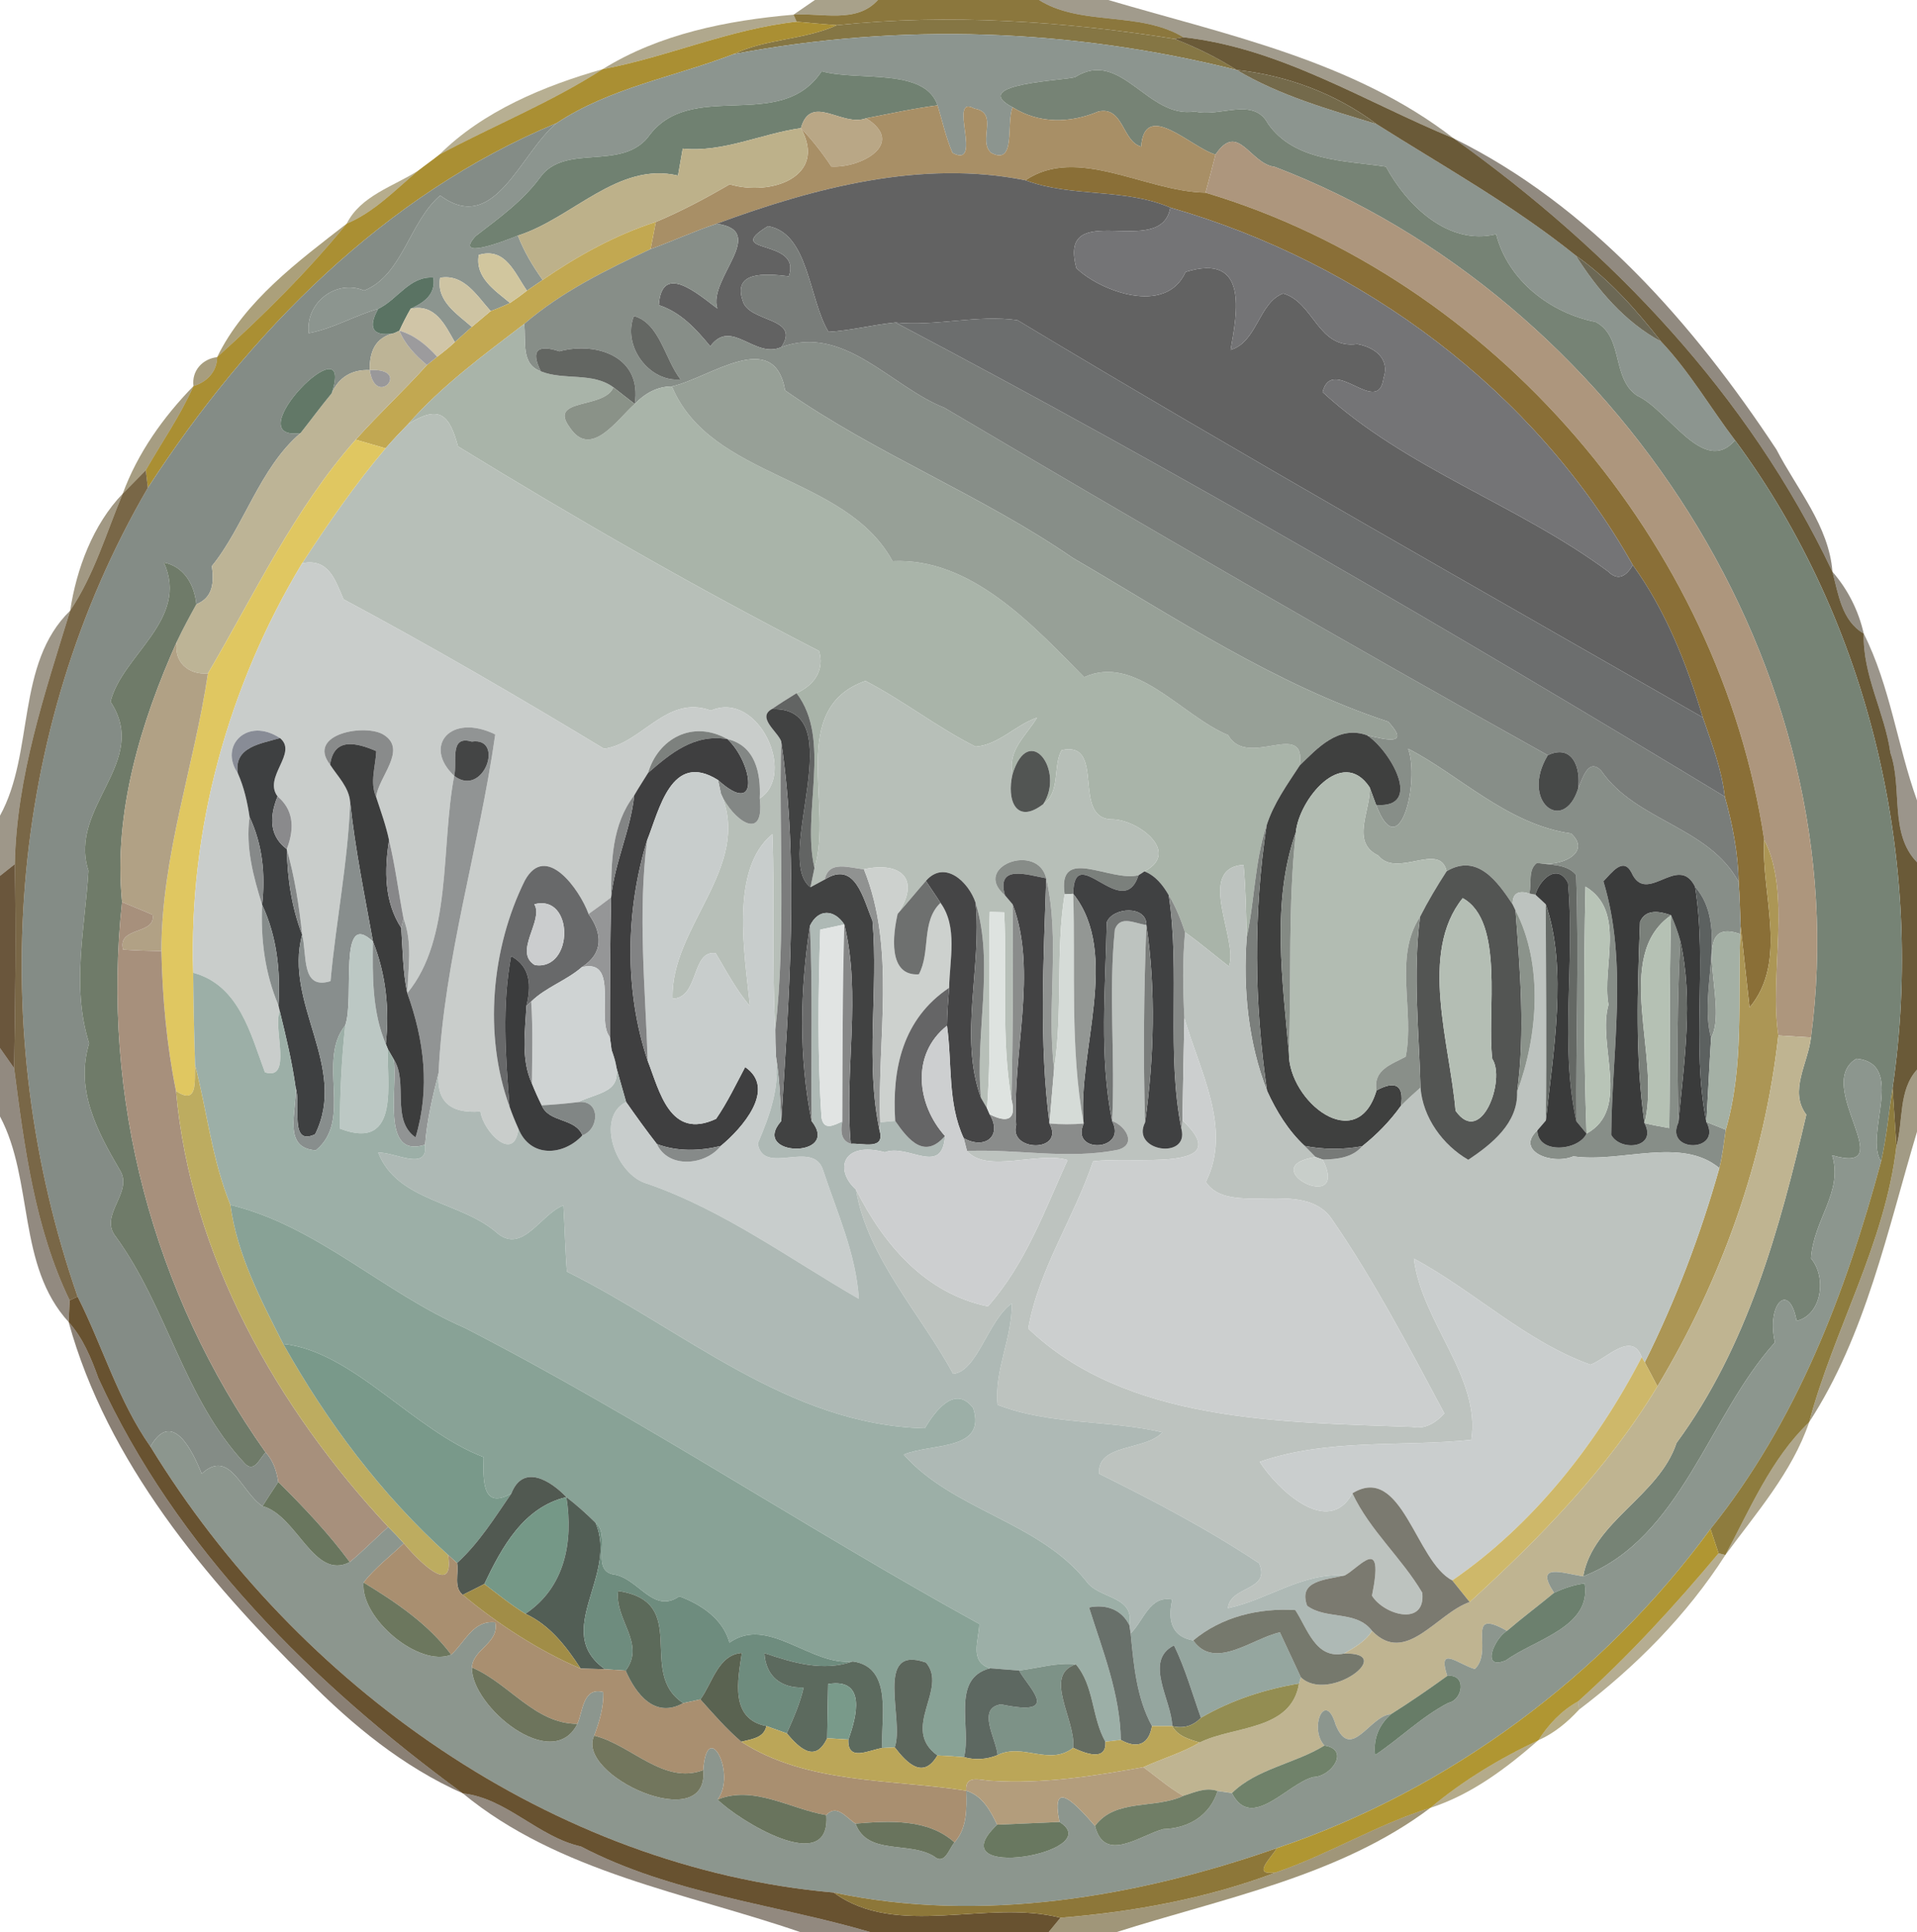 <?xml version="1.0" encoding="UTF-8" ?>
<!DOCTYPE svg PUBLIC "-//W3C//DTD SVG 1.1//EN" "http://www.w3.org/Graphics/SVG/1.1/DTD/svg11.dtd">
<svg width="248pt" height="250pt" viewBox="0 0 248 250" version="1.1" xmlns="http://www.w3.org/2000/svg">
<g id="#48390877">
<path fill="#483908" opacity="0.47" d=" M 105.42 0.00 L 113.57 0.00 C 110.83 3.08 106.31 1.64 102.66 1.90 C 103.58 1.27 104.50 0.63 105.42 0.00 Z" />
</g>
<g id="#715811cf">
<path fill="#715811" opacity="0.81" d=" M 113.57 0.00 L 134.41 0.00 C 139.90 3.44 147.39 1.38 153.10 4.82 L 151.94 5.03 C 137.55 2.74 122.79 1.74 108.26 3.26 C 106.53 3.13 104.79 2.97 103.06 2.81 L 102.66 1.90 C 106.31 1.64 110.83 3.08 113.57 0.00 Z" />
</g>
<g id="#33250676">
<path fill="#332506" opacity="0.46" d=" M 134.41 0.00 L 143.38 0.00 C 158.52 4.47 175.12 7.86 188.05 17.90 C 176.60 13.19 165.64 6.20 153.10 4.82 C 147.39 1.38 139.90 3.44 134.41 0.00 Z" />
</g>
<g id="#51400474">
<path fill="#514004" opacity="0.45" d=" M 77.97 8.95 C 85.31 4.38 94.14 2.63 102.66 1.90 L 103.06 2.81 C 94.41 3.75 86.39 7.37 77.97 8.95 Z" />
</g>
<g id="#857644fc">
<path fill="#857644" opacity="1.00" d=" M 108.26 3.26 C 122.79 1.74 137.55 2.74 151.94 5.03 C 154.74 6.12 157.44 7.44 159.98 9.05 C 138.61 3.70 116.52 2.91 94.89 7.01 C 99.11 4.98 103.99 5.19 108.26 3.26 Z" />
</g>
<g id="#a38622eb">
<path fill="#a38622" opacity="0.92" d=" M 77.97 8.95 C 86.39 7.37 94.41 3.75 103.06 2.81 C 104.79 2.97 106.53 3.13 108.26 3.26 C 103.99 5.19 99.11 4.98 94.89 7.01 C 87.28 9.95 78.94 11.34 72.01 15.93 C 49.70 25.18 32.09 43.12 19.13 63.12 C 19.06 62.55 18.93 61.41 18.86 60.84 C 20.93 57.22 23.34 53.78 25.03 49.95 C 26.75 49.45 28.09 48.07 28.09 46.21 C 34.03 40.85 39.79 35.15 44.85 28.94 C 48.45 27.43 51.16 24.54 54.10 22.08 C 55.01 21.37 55.96 20.71 56.86 19.99 C 63.84 16.25 71.32 13.25 77.97 8.95 Z" />
</g>
<g id="#8c958fff">
<path fill="#8c958f" opacity="1.00" d=" M 94.89 7.01 C 116.52 2.91 138.61 3.70 159.98 9.05 C 165.52 12.36 171.92 14.17 178.07 16.05 C 186.76 21.55 195.78 26.56 203.85 33.06 C 206.67 37.50 210.21 41.68 214.90 44.20 C 218.57 48.08 221.25 52.73 224.46 56.97 C 220.41 61.66 215.87 53.04 211.80 51.20 C 208.44 48.95 210.09 43.62 206.45 41.67 C 200.52 40.49 195.09 36.28 193.55 30.31 C 187.40 31.81 182.04 26.65 179.30 21.57 C 174.03 20.77 167.45 20.90 164.03 15.99 C 162.16 12.46 157.72 15.25 154.58 14.42 C 148.48 15.45 145.08 6.23 139.10 9.97 C 137.95 10.43 125.10 10.78 131.00 13.88 C 130.14 15.96 131.49 21.47 128.23 19.78 C 126.43 18.21 129.30 14.59 126.06 14.05 C 122.49 12.08 127.32 21.95 123.22 19.78 C 122.37 17.80 121.92 15.69 121.29 13.63 C 119.64 8.70 110.94 10.54 106.30 9.22 C 100.93 17.36 89.30 10.00 83.81 17.78 C 80.26 22.12 73.07 18.54 69.90 22.93 C 67.63 26.02 64.53 28.24 61.54 30.54 C 58.61 33.74 65.18 31.23 67.00 30.48 C 67.79 32.54 68.92 34.43 70.20 36.22 C 69.70 36.57 68.68 37.26 68.17 37.61 C 66.58 35.35 65.42 31.95 61.94 32.98 C 61.42 35.92 64.04 37.57 65.98 39.20 C 65.17 39.59 64.33 39.94 63.48 40.25 C 61.69 38.28 60.05 35.41 56.94 35.94 C 56.41 38.94 59.10 40.58 61.04 42.30 C 60.31 42.95 59.57 43.61 58.84 44.27 C 57.53 41.97 56.30 39.29 53.13 39.94 C 54.85 39.15 56.40 38.09 56.06 35.92 C 52.99 35.70 51.43 38.77 48.93 39.96 C 45.87 40.83 43.09 42.53 39.94 43.11 C 39.48 39.20 43.45 36.07 47.11 37.60 C 52.08 35.62 52.95 28.70 56.95 25.29 C 63.99 30.56 67.31 19.77 72.01 15.93 C 78.94 11.34 87.28 9.95 94.89 7.01 Z" />
</g>
<g id="#5a4823e6">
<path fill="#5a4823" opacity="0.90" d=" M 151.94 5.03 L 153.10 4.82 C 165.64 6.20 176.60 13.19 188.05 17.90 C 208.52 32.49 226.22 51.11 237.06 73.98 C 237.83 76.87 238.26 80.33 241.11 81.98 C 240.95 87.36 243.82 92.16 244.56 97.41 C 246.16 101.99 244.38 107.84 248.00 111.57 L 248.00 138.40 C 245.57 141.11 246.26 144.98 245.34 148.28 C 245.21 146.40 244.96 142.65 244.84 140.77 C 249.12 111.71 241.97 80.66 224.46 56.97 C 221.25 52.73 218.57 48.08 214.90 44.20 C 211.67 40.08 208.15 36.10 203.85 33.06 C 195.78 26.56 186.76 21.55 178.07 16.05 C 172.81 12.10 166.50 9.76 159.98 9.05 C 157.44 7.44 154.74 6.12 151.94 5.03 Z" />
</g>
<g id="#5947046e">
<path fill="#594704" opacity="0.43" d=" M 56.86 19.99 C 62.48 14.39 70.39 11.10 77.97 8.95 C 71.32 13.25 63.84 16.25 56.86 19.99 Z" />
</g>
<g id="#708171ff">
<path fill="#708171" opacity="1.00" d=" M 106.30 9.22 C 110.94 10.54 119.64 8.70 121.29 13.63 C 118.19 14.03 115.13 14.71 112.06 15.30 C 108.95 16.50 104.91 11.97 103.61 16.58 C 98.46 17.30 93.60 19.75 88.32 19.23 C 88.11 20.39 87.91 21.56 87.71 22.72 C 79.98 20.88 74.02 28.26 67.00 30.48 C 65.18 31.23 58.61 33.74 61.54 30.54 C 64.53 28.24 67.63 26.02 69.90 22.93 C 73.07 18.54 80.26 22.12 83.81 17.78 C 89.30 10.00 100.93 17.36 106.30 9.22 Z" />
</g>
<g id="#768375ff">
<path fill="#768375" opacity="1.00" d=" M 139.10 9.97 C 145.08 6.23 148.48 15.45 154.58 14.42 C 157.72 15.25 162.16 12.46 164.03 15.99 C 167.45 20.90 174.03 20.77 179.30 21.57 C 182.04 26.65 187.40 31.81 193.55 30.31 C 195.09 36.28 200.52 40.49 206.45 41.67 C 210.09 43.62 208.44 48.95 211.80 51.20 C 215.87 53.04 220.41 61.66 224.46 56.97 C 241.97 80.66 249.12 111.71 244.84 140.77 C 244.35 143.94 244.07 147.16 243.35 150.30 C 241.10 146.83 246.65 137.65 240.18 136.98 C 234.44 140.34 246.15 152.14 237.03 149.49 C 238.47 154.29 234.60 157.80 234.29 162.83 C 236.37 165.30 235.66 170.18 232.42 170.91 C 231.51 165.79 228.48 168.59 229.62 173.70 C 221.03 183.21 217.50 199.06 204.81 203.97 C 206.07 196.85 214.61 193.61 216.89 186.70 C 226.04 174.27 230.24 159.05 233.68 144.23 C 231.39 141.18 233.91 137.59 234.28 134.24 C 240.61 86.66 209.02 38.46 164.93 21.60 C 161.65 21.19 160.19 15.63 157.25 20.00 C 154.16 19.14 148.07 12.80 147.63 18.97 C 145.17 18.31 145.35 13.70 142.09 14.43 C 138.41 15.96 134.46 16.04 131.00 13.88 C 125.10 10.78 137.95 10.43 139.10 9.97 Z" />
</g>
<g id="#746a4bfe">
<path fill="#746a4b" opacity="1.00" d=" M 159.98 9.05 C 166.50 9.76 172.81 12.10 178.07 16.05 C 171.92 14.17 165.52 12.36 159.98 9.05 Z" />
</g>
<g id="#b9a786ff">
<path fill="#b9a786" opacity="1.00" d=" M 103.61 16.58 C 104.91 11.97 108.95 16.50 112.06 15.30 C 117.26 18.59 111.40 21.77 107.55 21.55 C 106.38 19.78 105.08 18.11 103.61 16.58 Z" />
</g>
<g id="#a88f66ff">
<path fill="#a88f66" opacity="1.00" d=" M 112.06 15.30 C 115.13 14.71 118.19 14.03 121.29 13.63 C 121.92 15.69 122.37 17.80 123.22 19.78 C 127.32 21.95 122.49 12.08 126.06 14.05 C 129.30 14.59 126.43 18.21 128.23 19.78 C 131.49 21.47 130.14 15.96 131.00 13.88 C 134.46 16.04 138.41 15.96 142.09 14.43 C 145.35 13.70 145.17 18.31 147.63 18.97 C 148.07 12.80 154.16 19.14 157.25 20.00 C 156.84 21.65 156.40 23.29 155.96 24.93 C 148.19 24.81 139.39 18.77 132.66 23.33 C 119.20 20.62 105.32 24.30 92.71 28.95 C 89.81 29.91 87.03 31.20 84.16 32.23 C 84.40 31.06 84.62 29.89 84.84 28.72 C 88.14 27.34 91.30 25.65 94.40 23.85 C 99.66 25.42 107.11 22.92 103.61 16.58 C 105.08 18.11 106.38 19.78 107.55 21.55 C 111.40 21.77 117.26 18.59 112.06 15.30 Z" />
</g>
<g id="#848c86ff">
<path fill="#848c86" opacity="1.00" d=" M 19.13 63.12 C 32.09 43.12 49.70 25.18 72.01 15.93 C 67.31 19.77 63.99 30.56 56.95 25.29 C 52.95 28.70 52.08 35.62 47.11 37.60 C 43.45 36.07 39.48 39.20 39.94 43.11 C 43.09 42.53 45.87 40.83 48.93 39.96 C 47.62 42.25 48.07 43.64 50.96 43.12 C 48.54 43.66 47.77 45.56 47.84 47.89 C 45.55 47.78 43.82 48.80 42.91 50.89 C 46.12 41.19 30.34 57.18 38.88 56.04 C 33.61 60.51 31.53 68.19 27.41 73.24 C 27.68 75.32 27.61 77.29 25.40 78.19 C 25.17 75.71 23.82 73.28 21.20 72.79 C 24.55 80.18 15.76 84.78 14.30 90.80 C 19.49 98.64 8.76 104.39 11.44 112.66 C 11.01 120.05 9.20 127.64 11.53 135.00 C 9.70 141.05 12.58 146.39 15.52 151.42 C 17.31 154.30 12.73 157.21 14.97 160.00 C 21.66 169.19 23.76 180.89 31.64 189.33 C 32.89 190.68 33.56 188.71 34.37 187.93 C 35.36 188.99 35.78 190.34 36.00 191.75 C 35.31 192.78 34.63 193.83 33.96 194.88 C 31.24 193.15 29.76 187.32 26.09 190.69 C 24.90 187.70 22.25 182.26 19.46 187.18 C 15.30 181.26 13.28 174.19 10.04 167.77 C -1.86 133.52 0.76 94.65 19.13 63.12 Z" />
</g>
<g id="#bdb18aff">
<path fill="#bdb18a" opacity="1.00" d=" M 88.32 19.23 C 93.60 19.75 98.46 17.30 103.61 16.58 C 107.11 22.92 99.66 25.42 94.40 23.85 C 91.30 25.65 88.14 27.34 84.84 28.72 C 79.58 30.42 74.74 33.10 70.20 36.22 C 68.92 34.43 67.79 32.54 67.00 30.48 C 74.02 28.26 79.98 20.88 87.71 22.72 C 87.91 21.56 88.11 20.39 88.32 19.23 Z" />
</g>
<g id="#ad967dff">
<path fill="#ad967d" opacity="1.00" d=" M 157.25 20.00 C 160.19 15.63 161.65 21.19 164.93 21.60 C 209.02 38.46 240.61 86.66 234.28 134.24 C 232.87 134.15 231.47 134.06 230.06 133.98 C 228.87 126.14 231.79 115.44 228.23 108.67 C 222.49 70.23 193.21 36.10 155.96 24.93 C 156.40 23.29 156.84 21.65 157.25 20.00 Z" />
</g>
<g id="#291b0683">
<path fill="#291b06" opacity="0.51" d=" M 188.05 17.90 C 205.71 26.61 219.13 41.98 229.82 58.17 C 232.44 63.26 236.61 68.04 237.06 73.98 C 226.22 51.11 208.52 32.49 188.05 17.90 Z" />
</g>
<g id="#8a6f37ff">
<path fill="#8a6f37" opacity="1.00" d=" M 132.66 23.33 C 139.39 18.77 148.19 24.81 155.96 24.93 C 193.21 36.10 222.49 70.23 228.23 108.67 C 227.80 115.74 231.39 124.31 226.34 130.36 C 226.05 127.73 225.47 122.46 225.18 119.83 C 225.11 117.93 225.07 116.02 224.93 114.13 C 224.85 110.36 224.14 106.68 223.13 103.07 C 222.73 99.52 221.44 96.18 220.29 92.83 C 218.20 85.89 215.50 79.01 211.23 73.11 C 198.49 50.50 176.23 34.00 151.40 26.86 C 145.46 24.31 138.70 25.58 132.66 23.33 Z" />
</g>
<g id="#5e4b0374">
<path fill="#5e4b03" opacity="0.45" d=" M 44.85 28.94 C 46.67 25.31 50.90 24.13 54.10 22.08 C 51.16 24.54 48.45 27.43 44.85 28.94 Z" />
</g>
<g id="#626262ff">
<path fill="#626262" opacity="1.00" d=" M 92.71 28.95 C 105.32 24.30 119.20 20.62 132.66 23.33 C 138.70 25.58 145.46 24.31 151.40 26.86 C 150.23 33.72 136.76 25.39 139.25 34.69 C 142.20 37.59 150.80 40.95 153.38 35.19 C 161.58 32.64 160.05 40.48 159.20 45.27 C 162.64 44.28 162.83 39.16 166.00 37.97 C 170.03 39.13 170.46 45.22 175.59 44.52 C 177.81 44.92 179.85 46.40 178.99 48.91 C 178.31 54.11 172.38 45.80 171.10 50.73 C 181.93 60.70 196.33 65.26 208.05 73.95 C 209.36 75.27 210.43 74.50 211.23 73.11 C 215.50 79.01 218.20 85.89 220.29 92.83 C 190.65 75.83 160.90 59.04 131.63 41.43 C 126.46 40.68 121.09 42.26 115.84 41.73 C 112.93 42.02 110.09 42.77 107.18 42.94 C 104.60 38.63 104.64 30.19 99.36 29.26 C 93.27 32.99 103.80 30.73 102.05 35.75 C 98.88 35.36 94.82 35.12 96.07 38.88 C 96.80 41.78 103.70 40.99 101.08 44.91 C 97.63 46.48 94.61 41.10 91.89 44.81 C 90.05 42.58 88.08 40.40 85.23 39.48 C 85.60 33.88 90.32 38.06 92.80 39.92 C 91.55 36.11 99.51 29.88 92.71 28.95 Z" />
</g>
<g id="#747476ff">
<path fill="#747476" opacity="1.00" d=" M 151.40 26.86 C 176.23 34.00 198.49 50.50 211.23 73.11 C 210.43 74.50 209.36 75.27 208.05 73.95 C 196.33 65.26 181.93 60.70 171.10 50.73 C 172.38 45.80 178.31 54.11 178.99 48.91 C 179.85 46.40 177.81 44.92 175.59 44.52 C 170.46 45.22 170.03 39.13 166.00 37.97 C 162.83 39.16 162.64 44.28 159.20 45.27 C 160.05 40.48 161.58 32.64 153.38 35.19 C 150.80 40.95 142.20 37.59 139.25 34.69 C 136.76 25.39 150.23 33.72 151.40 26.86 Z" />
</g>
<g id="#5f4a0285">
<path fill="#5f4a02" opacity="0.52" d=" M 28.09 46.21 C 31.62 38.94 38.61 33.79 44.85 28.94 C 39.79 35.15 34.03 40.85 28.09 46.21 Z" />
</g>
<g id="#c2a851ff">
<path fill="#c2a851" opacity="1.00" d=" M 70.20 36.22 C 74.74 33.10 79.58 30.42 84.84 28.72 C 84.62 29.89 84.40 31.06 84.16 32.23 C 78.42 34.93 72.64 37.75 67.81 41.92 C 62.56 45.95 57.18 49.87 52.80 54.87 C 51.80 55.89 50.82 56.93 49.88 58.01 C 48.60 57.62 47.30 57.28 46.02 56.89 C 48.98 53.57 52.26 50.54 55.23 47.23 C 55.56 46.96 56.23 46.43 56.56 46.16 C 57.35 45.56 58.12 44.94 58.84 44.27 C 59.57 43.61 60.31 42.95 61.04 42.30 C 61.85 41.61 62.66 40.93 63.48 40.25 C 64.33 39.94 65.17 39.59 65.98 39.20 C 66.73 38.70 67.46 38.17 68.17 37.61 C 68.68 37.26 69.70 36.57 70.20 36.22 Z" />
</g>
<g id="#878e88ff">
<path fill="#878e88" opacity="1.00" d=" M 84.16 32.23 C 87.03 31.20 89.81 29.91 92.71 28.95 C 99.51 29.88 91.55 36.11 92.80 39.92 C 90.32 38.06 85.60 33.88 85.23 39.48 C 88.08 40.40 90.05 42.58 91.89 44.81 C 94.61 41.10 97.63 46.48 101.08 44.91 C 109.23 41.92 115.27 50.05 122.17 52.76 C 148.00 68.02 174.01 83.11 200.24 97.72 C 196.63 103.68 202.24 108.00 204.15 102.07 C 204.71 100.80 205.49 97.91 207.18 99.77 C 211.69 106.28 221.09 106.96 224.93 114.13 C 225.07 116.02 225.11 117.93 225.18 119.83 L 225.14 120.86 C 218.15 118.38 223.72 129.98 221.36 134.29 C 219.65 128.18 223.77 119.87 219.29 114.74 C 217.10 110.31 213.02 117.28 211.06 112.90 C 209.96 110.78 208.43 113.04 207.43 114.03 C 210.65 124.64 208.53 135.97 208.44 146.84 C 209.62 149.05 214.46 148.56 212.74 145.32 C 213.80 145.57 214.87 145.78 215.95 145.96 C 216.09 136.78 215.93 127.60 216.18 118.43 C 216.66 119.49 217.06 120.58 217.37 121.71 C 216.97 129.54 216.96 137.38 217.14 145.22 C 215.28 149.21 222.88 149.14 220.75 145.17 C 221.38 145.43 222.63 145.93 223.26 146.18 C 223.02 147.84 222.85 149.51 222.43 151.14 C 217.48 147.02 209.71 150.52 203.54 149.62 C 200.76 150.80 195.99 148.91 198.89 146.26 C 198.92 149.39 204.20 148.92 205.25 146.68 C 211.06 143.52 206.58 135.17 208.09 130.00 C 207.19 125.06 210.43 117.90 205.11 114.72 C 204.88 125.37 204.87 136.03 205.25 146.68 C 204.92 146.28 204.27 145.49 203.94 145.09 C 203.85 134.46 204.29 123.83 203.90 113.21 C 202.66 111.72 200.57 111.98 198.84 111.65 C 201.79 112.31 206.01 110.36 203.25 107.85 C 194.96 106.67 188.72 100.21 182.17 96.88 C 183.69 101.08 181.05 112.19 178.03 104.15 C 184.24 104.62 179.79 97.00 176.83 95.13 C 179.43 95.75 182.47 96.50 179.59 93.38 C 164.97 88.56 152.02 79.92 138.77 72.18 C 126.89 64.00 113.41 58.81 101.57 50.52 C 100.14 42.33 91.85 48.89 86.92 50.00 C 85.00 50.00 83.41 50.92 82.11 52.27 C 83.11 46.18 77.21 44.16 72.37 45.46 C 69.58 44.54 68.59 45.30 69.97 48.05 C 67.33 47.12 68.09 44.11 67.81 41.92 C 72.64 37.75 78.42 34.93 84.16 32.23 M 82.01 40.89 C 80.46 44.78 84.02 49.50 88.04 49.09 C 86.00 46.47 85.36 41.82 82.01 40.89 Z" />
</g>
<g id="#797d7aff">
<path fill="#797d7a" opacity="1.00" d=" M 99.36 29.26 C 104.64 30.19 104.60 38.63 107.18 42.94 C 110.09 42.77 112.93 42.02 115.84 41.73 C 152.22 60.89 187.94 81.76 223.13 103.07 C 224.14 106.68 224.85 110.36 224.93 114.13 C 221.09 106.96 211.69 106.28 207.18 99.77 C 205.49 97.91 204.71 100.80 204.15 102.07 C 204.54 99.38 203.44 96.21 200.24 97.72 C 174.01 83.11 148.00 68.02 122.17 52.76 C 115.27 50.05 109.23 41.92 101.08 44.91 C 103.70 40.99 96.80 41.78 96.07 38.88 C 94.82 35.12 98.88 35.36 102.05 35.75 C 103.80 30.73 93.27 32.99 99.36 29.26 Z" />
</g>
<g id="#d1c69eff">
<path fill="#d1c69e" opacity="1.00" d=" M 61.94 32.98 C 65.42 31.95 66.58 35.35 68.17 37.61 C 67.46 38.17 66.73 38.70 65.98 39.20 C 64.04 37.57 61.42 35.92 61.94 32.98 Z" />
</g>
<g id="#6c6855ff">
<path fill="#6c6855" opacity="1.00" d=" M 203.85 33.06 C 208.15 36.10 211.67 40.08 214.90 44.20 C 210.21 41.68 206.67 37.50 203.85 33.06 Z" />
</g>
<g id="#5a7363ff">
<path fill="#5a7363" opacity="1.00" d=" M 48.93 39.96 C 51.43 38.77 52.99 35.70 56.06 35.92 C 56.40 38.09 54.85 39.15 53.13 39.94 C 52.60 40.87 52.11 41.82 51.67 42.79 L 50.96 43.12 C 48.07 43.64 47.62 42.25 48.93 39.96 Z" />
</g>
<g id="#cec4a3ff">
<path fill="#cec4a3" opacity="1.00" d=" M 56.94 35.94 C 60.05 35.41 61.69 38.28 63.48 40.25 C 62.66 40.93 61.85 41.61 61.04 42.30 C 59.10 40.58 56.41 38.94 56.94 35.94 Z" />
</g>
<g id="#d0c5a7ff">
<path fill="#d0c5a7" opacity="1.00" d=" M 53.13 39.94 C 56.30 39.29 57.53 41.97 58.84 44.27 C 58.12 44.94 57.35 45.56 56.56 46.16 C 55.21 44.67 53.64 43.35 51.67 42.79 C 52.11 41.82 52.60 40.87 53.13 39.94 Z" />
</g>
<g id="#646763ff">
<path fill="#646763" opacity="1.00" d=" M 82.01 40.89 C 85.36 41.82 86.00 46.47 88.04 49.09 C 84.02 49.50 80.46 44.78 82.01 40.89 Z" />
</g>
<g id="#6c6e6eff">
<path fill="#6c6e6e" opacity="1.00" d=" M 115.84 41.73 C 121.09 42.26 126.46 40.68 131.63 41.43 C 160.90 59.04 190.65 75.83 220.29 92.83 C 221.44 96.18 222.73 99.52 223.13 103.07 C 187.94 81.76 152.22 60.89 115.84 41.73 Z" />
</g>
<g id="#a9b4a9ff">
<path fill="#a9b4a9" opacity="1.00" d=" M 52.80 54.87 C 57.18 49.87 62.56 45.95 67.81 41.92 C 68.09 44.11 67.33 47.12 69.97 48.05 C 72.97 49.25 76.68 48.12 79.36 50.12 C 78.19 52.98 70.85 51.44 73.70 55.29 C 76.44 59.46 79.84 54.25 82.11 52.27 C 83.41 50.92 85.00 50.00 86.92 50.00 C 91.98 62.02 109.38 61.40 115.47 72.61 C 125.65 72.12 133.64 80.92 140.26 87.62 C 146.91 84.57 152.87 92.64 158.89 95.12 C 161.37 99.58 169.03 92.91 168.14 99.05 C 166.53 101.52 164.76 103.96 163.86 106.80 C 162.30 111.50 162.33 116.48 161.29 121.27 C 161.20 118.13 161.17 115.01 160.88 111.90 C 154.58 112.36 160.28 121.63 158.98 125.04 C 157.08 123.58 155.27 122.01 153.31 120.63 C 152.76 118.97 152.12 117.32 151.20 115.83 C 150.45 114.53 149.49 113.31 148.06 112.75 C 152.79 110.26 147.26 106.12 143.99 106.02 C 138.44 106.11 143.23 95.80 137.35 97.06 C 136.19 98.98 137.23 102.55 134.97 104.04 C 137.80 99.69 133.09 93.35 130.99 100.17 C 130.32 97.07 132.75 95.21 134.16 92.86 C 131.37 93.80 129.22 96.38 126.21 96.61 C 121.26 94.13 116.87 90.65 111.96 88.10 C 101.81 91.70 107.86 104.31 105.37 112.30 C 103.68 105.17 107.63 95.69 103.05 89.69 C 105.27 88.67 106.71 86.78 105.96 84.23 C 90.05 76.06 74.49 67.11 59.25 57.76 C 58.13 53.66 56.89 52.30 52.80 54.87 Z" />
</g>
<g id="#bdb496ff">
<path fill="#bdb496" opacity="1.00" d=" M 50.96 43.12 L 51.67 42.79 C 52.39 44.60 53.77 45.99 55.23 47.23 C 52.26 50.54 48.98 53.57 46.02 56.89 C 38.02 65.94 32.94 76.86 26.90 87.14 C 24.36 87.35 22.41 85.62 22.89 83.00 C 23.66 81.36 24.53 79.77 25.40 78.19 C 27.61 77.29 27.68 75.32 27.41 73.24 C 31.53 68.19 33.61 60.51 38.88 56.04 C 40.23 54.33 41.52 52.57 42.91 50.89 C 43.82 48.80 45.55 47.78 47.84 47.89 C 48.59 52.99 53.38 47.57 47.84 47.89 C 47.77 45.56 48.54 43.66 50.96 43.12 Z" />
</g>
<g id="#9c9b9dff">
<path fill="#9c9b9d" opacity="1.00" d=" M 51.67 42.79 C 53.64 43.35 55.21 44.67 56.56 46.16 C 56.23 46.43 55.56 46.96 55.23 47.23 C 53.77 45.99 52.39 44.60 51.67 42.79 Z" />
</g>
<g id="#636662ff">
<path fill="#636662" opacity="1.00" d=" M 69.97 48.05 C 68.59 45.30 69.58 44.54 72.37 45.46 C 77.21 44.16 83.11 46.18 82.11 52.27 C 81.18 51.57 80.28 50.83 79.36 50.12 C 76.68 48.12 72.97 49.25 69.97 48.05 Z" />
</g>
<g id="#533f0381">
<path fill="#533f03" opacity="0.51" d=" M 25.03 49.95 C 24.77 47.99 26.19 46.43 28.09 46.21 C 28.09 48.07 26.75 49.45 25.03 49.95 Z" />
</g>
<g id="#97a097ff">
<path fill="#97a097" opacity="1.00" d=" M 86.92 50.00 C 91.85 48.89 100.14 42.33 101.57 50.52 C 113.41 58.81 126.89 64.00 138.77 72.18 C 152.02 79.92 164.97 88.56 179.59 93.38 C 182.47 96.50 179.43 95.75 176.83 95.13 C 173.15 93.83 170.50 96.74 168.14 99.05 C 169.03 92.91 161.37 99.58 158.89 95.12 C 152.87 92.64 146.91 84.57 140.26 87.62 C 133.64 80.92 125.65 72.12 115.47 72.61 C 109.38 61.40 91.98 62.02 86.92 50.00 Z" />
</g>
<g id="#627867ff">
<path fill="#627867" opacity="1.00" d=" M 38.88 56.04 C 30.34 57.18 46.12 41.19 42.91 50.89 C 41.52 52.57 40.23 54.33 38.88 56.04 Z" />
</g>
<g id="#99989aff">
<path fill="#99989a" opacity="1.00" d=" M 47.84 47.89 C 48.59 52.99 53.38 47.57 47.84 47.89 Z" />
</g>
<g id="#4a38027d">
<path fill="#4a3802" opacity="0.49" d=" M 15.88 63.87 C 17.83 58.58 21.12 53.97 25.03 49.95 C 23.34 53.78 20.93 57.22 18.86 60.84 C 17.87 61.85 16.87 62.85 15.88 63.87 Z" />
</g>
<g id="#8a9288ff">
<path fill="#8a9288" opacity="1.00" d=" M 79.36 50.12 C 80.28 50.83 81.18 51.57 82.11 52.27 C 79.84 54.25 76.44 59.46 73.70 55.29 C 70.85 51.44 78.19 52.98 79.36 50.12 Z" />
</g>
<g id="#b7bfb8ff">
<path fill="#b7bfb8" opacity="1.00" d=" M 52.80 54.87 C 56.89 52.30 58.13 53.66 59.25 57.76 C 74.49 67.11 90.05 76.06 105.96 84.23 C 106.71 86.78 105.27 88.67 103.05 89.69 C 101.96 90.37 100.88 91.04 99.83 91.76 C 97.91 92.85 100.59 94.66 101.06 95.91 C 100.75 108.37 101.70 120.88 100.30 133.29 C 99.83 124.84 100.25 116.37 99.92 107.93 C 94.39 112.47 96.34 123.38 97.02 130.18 C 95.25 128.10 93.98 125.68 92.59 123.34 C 89.40 122.88 90.48 129.14 87.01 129.22 C 86.70 119.94 97.33 112.19 93.28 102.73 C 94.71 105.99 98.96 109.22 98.29 103.31 C 103.11 100.18 98.07 89.28 91.97 91.94 C 86.24 89.81 83.02 96.25 78.14 96.88 C 67.06 90.17 55.86 83.65 44.44 77.54 C 43.35 75.00 42.51 72.20 39.09 72.88 C 42.44 67.74 45.92 62.69 49.88 58.01 C 50.82 56.93 51.80 55.89 52.80 54.87 Z" />
<path fill="#b7bfb8" opacity="1.00" d=" M 105.37 112.30 C 107.86 104.31 101.81 91.70 111.96 88.10 C 116.87 90.65 121.26 94.13 126.21 96.61 C 129.22 96.38 131.37 93.80 134.16 92.86 C 132.75 95.21 130.32 97.07 130.99 100.17 C 130.19 103.54 131.46 106.76 134.97 104.04 C 137.23 102.55 136.19 98.98 137.35 97.06 C 143.23 95.80 138.44 106.11 143.99 106.02 C 147.26 106.12 152.79 110.26 148.06 112.75 L 147.29 113.25 C 143.57 114.17 136.79 109.30 137.73 115.71 C 136.54 123.18 137.52 130.82 136.37 138.29 C 135.36 130.15 137.20 121.66 135.35 113.65 C 134.22 108.93 125.63 112.16 130.01 115.84 C 130.26 116.13 130.75 116.72 131.00 117.01 C 131.10 125.42 131.04 133.83 130.85 142.24 C 129.49 134.23 130.32 126.10 129.91 118.04 C 129.44 118.03 128.51 118.00 128.04 117.99 C 127.78 126.46 128.34 134.95 127.69 143.40 C 127.50 143.07 127.11 142.40 126.91 142.06 C 126.09 133.76 128.68 124.86 126.21 116.81 C 125.34 114.17 122.24 111.17 119.78 113.98 C 118.55 115.39 117.37 116.84 116.13 118.24 C 119.11 113.84 116.70 111.42 111.76 112.47 C 109.97 112.34 107.20 111.22 106.70 113.80 C 106.24 114.05 105.32 114.55 104.85 114.80 C 104.98 114.18 105.24 112.92 105.37 112.30 Z" />
</g>
<g id="#e0c761ff">
<path fill="#e0c761" opacity="1.00" d=" M 26.90 87.14 C 32.94 76.86 38.02 65.94 46.02 56.89 C 47.30 57.28 48.60 57.62 49.88 58.01 C 45.92 62.69 42.44 67.74 39.09 72.88 C 29.52 88.76 24.41 107.29 24.99 125.87 C 25.03 129.84 25.11 133.82 25.24 137.80 C 25.14 139.87 25.64 143.11 22.77 141.16 C 21.56 135.20 21.02 129.14 20.88 123.07 C 20.89 110.74 25.12 99.14 26.90 87.14 Z" />
</g>
<g id="#6c5835e7">
<path fill="#6c5835" opacity="0.91" d=" M 15.88 63.87 C 16.87 62.85 17.87 61.85 18.86 60.84 C 18.93 61.41 19.06 62.55 19.13 63.12 C 0.76 94.65 -1.86 133.52 10.04 167.77 L 9.01 168.25 C 4.51 158.92 3.14 148.39 1.83 138.22 C 1.99 129.42 2.08 120.61 1.92 111.81 C 2.13 100.50 5.80 89.71 9.08 79.01 C 12.18 74.39 13.75 68.97 15.88 63.87 Z" />
</g>
<g id="#402e047c">
<path fill="#402e04" opacity="0.49" d=" M 9.08 79.01 C 9.89 73.61 12.04 67.86 15.88 63.87 C 13.75 68.97 12.18 74.39 9.08 79.01 Z" />
</g>
<g id="#6f7b69ff">
<path fill="#6f7b69" opacity="1.00" d=" M 21.20 72.79 C 23.82 73.28 25.17 75.71 25.40 78.19 C 24.53 79.77 23.66 81.36 22.89 83.00 C 18.22 93.44 14.65 105.12 15.79 116.72 C 13.06 141.93 19.80 167.40 34.37 187.93 C 33.56 188.71 32.89 190.68 31.64 189.33 C 23.76 180.89 21.66 169.19 14.97 160.00 C 12.73 157.21 17.31 154.30 15.52 151.42 C 12.58 146.39 9.70 141.05 11.53 135.00 C 9.20 127.64 11.01 120.05 11.44 112.66 C 8.76 104.39 19.49 98.64 14.30 90.80 C 15.76 84.78 24.55 80.18 21.20 72.79 Z" />
</g>
<g id="#c9cdcbff">
<path fill="#c9cdcb" opacity="1.00" d=" M 39.09 72.88 C 42.51 72.20 43.35 75.00 44.44 77.54 C 55.86 83.65 67.06 90.17 78.14 96.88 C 83.02 96.25 86.24 89.81 91.97 91.94 C 98.07 89.28 103.11 100.18 98.29 103.31 C 98.44 100.08 97.75 96.49 94.10 95.63 C 89.56 93.09 85.13 95.61 83.84 100.01 C 83.25 100.97 82.62 101.92 82.05 102.91 C 79.13 106.72 79.07 111.51 79.06 116.11 C 78.10 116.85 77.13 117.56 76.14 118.26 C 75.03 115.17 70.63 108.92 67.90 113.93 C 63.56 122.68 62.54 133.91 65.91 143.16 C 66.25 144.14 66.64 145.10 67.07 146.05 C 66.55 150.55 62.51 146.43 62.15 143.82 C 58.08 144.13 56.43 142.36 56.74 138.81 C 57.42 124.17 61.99 109.69 64.07 95.03 C 58.30 92.21 54.66 96.53 58.76 100.39 C 57.00 109.63 58.53 121.45 52.69 128.50 C 52.80 125.28 53.40 121.97 52.21 118.89 C 51.56 115.50 51.14 112.06 50.33 108.71 C 49.93 106.80 49.26 104.97 48.66 103.13 C 48.93 100.55 52.70 97.07 49.71 95.12 C 47.43 93.56 39.56 94.92 42.71 98.95 C 43.70 100.48 45.14 101.85 45.30 103.77 C 45.02 111.55 43.46 119.20 42.76 126.95 C 38.92 128.14 39.75 123.59 39.09 120.94 C 38.70 117.19 38.12 113.49 37.10 109.87 C 38.23 106.93 37.83 104.66 35.91 103.05 C 34.00 100.52 38.59 97.44 36.22 95.50 C 32.00 92.72 28.30 96.49 30.77 100.06 C 31.57 101.86 32.00 103.78 32.29 105.72 C 31.75 109.60 32.76 113.38 33.91 117.07 C 33.71 121.53 34.27 125.94 36.02 130.08 L 36.20 130.86 C 35.26 132.92 37.92 139.91 34.27 138.75 C 32.41 133.75 30.92 127.45 24.99 125.87 C 24.41 107.29 29.52 88.76 39.09 72.88 Z" />
</g>
<g id="#281c0780">
<path fill="#281c07" opacity="0.50" d=" M 237.06 73.98 C 239.07 76.29 240.43 79.00 241.11 81.98 C 238.26 80.33 237.83 76.87 237.06 73.98 Z" />
</g>
<g id="#31220678">
<path fill="#312206" opacity="0.47" d=" M 0.00 105.54 C 4.50 97.37 1.98 85.91 9.08 79.01 C 5.80 89.71 2.13 100.50 1.92 111.81 C 1.44 112.19 0.48 112.95 0.00 113.33 L 0.00 105.54 Z" />
</g>
<g id="#2c1e0979">
<path fill="#2c1e09" opacity="0.47" d=" M 241.11 81.98 C 244.54 88.81 245.46 96.51 248.00 103.56 L 248.00 111.57 C 244.38 107.84 246.16 101.99 244.56 97.41 C 243.82 92.16 240.95 87.36 241.11 81.98 Z" />
</g>
<g id="#b1a185ff">
<path fill="#b1a185" opacity="1.00" d=" M 15.79 116.72 C 14.65 105.12 18.22 93.44 22.89 83.00 C 22.41 85.62 24.36 87.35 26.90 87.14 C 25.12 99.14 20.89 110.74 20.88 123.07 C 19.23 123.03 17.58 123.00 15.93 122.87 C 15.11 119.85 20.22 120.99 19.74 118.37 C 18.44 117.79 17.10 117.28 15.79 116.72 Z" />
</g>
<g id="#626463ff">
<path fill="#626463" opacity="1.00" d=" M 99.83 91.76 C 100.88 91.04 101.96 90.37 103.05 89.69 C 107.63 95.69 103.68 105.17 105.37 112.30 C 105.24 112.92 104.98 114.18 104.85 114.80 C 99.90 111.12 110.44 91.35 99.83 91.76 Z" />
</g>
<g id="#414242ff">
<path fill="#414242" opacity="1.00" d=" M 101.06 95.91 C 100.59 94.66 97.91 92.85 99.83 91.76 C 110.44 91.35 99.90 111.12 104.85 114.80 C 105.32 114.55 106.24 114.05 106.70 113.80 C 110.63 111.29 111.66 116.24 112.87 119.14 C 113.66 128.14 111.90 137.40 113.79 146.28 C 114.54 148.87 111.59 147.89 110.06 147.99 C 109.21 138.64 111.47 128.71 109.23 119.62 C 107.93 117.65 105.87 117.54 104.78 119.79 C 103.50 128.07 103.32 136.81 105.00 145.06 C 108.86 149.94 96.96 149.70 101.07 145.05 C 102.08 128.98 103.40 111.70 101.06 95.91 Z" />
</g>
<g id="#888c96ff">
<path fill="#888c96" opacity="1.00" d=" M 30.77 100.06 C 28.30 96.49 32.00 92.72 36.22 95.50 C 33.76 96.24 30.21 96.63 30.77 100.06 Z" />
</g>
<g id="#898b8bff">
<path fill="#898b8b" opacity="1.00" d=" M 42.71 98.95 C 39.56 94.92 47.43 93.56 49.71 95.12 C 52.70 97.07 48.93 100.55 48.66 103.13 C 47.82 101.22 48.59 99.16 48.68 97.19 C 46.15 96.10 43.18 95.34 42.71 98.95 Z" />
</g>
<g id="#919494ff">
<path fill="#919494" opacity="1.00" d=" M 58.76 100.39 C 54.66 96.53 58.30 92.21 64.07 95.03 C 61.99 109.69 57.42 124.17 56.74 138.81 C 55.97 141.87 55.23 144.96 54.99 148.12 C 49.17 149.96 51.54 140.71 50.92 137.04 C 52.88 139.98 50.51 144.89 53.76 147.17 C 55.67 140.80 54.87 134.58 52.69 128.50 C 58.53 121.45 57.00 109.63 58.76 100.39 C 62.56 103.30 65.35 95.32 61.03 95.96 C 58.05 95.07 59.20 98.66 58.76 100.39 Z" />
</g>
<g id="#7d817eff">
<path fill="#7d817e" opacity="1.00" d=" M 83.84 100.01 C 85.13 95.61 89.56 93.09 94.10 95.63 C 89.79 94.93 86.77 97.47 83.84 100.01 Z" />
</g>
<g id="#3f403fff">
<path fill="#3f403f" opacity="1.00" d=" M 168.14 99.05 C 170.50 96.74 173.15 93.83 176.83 95.13 C 179.79 97.00 184.24 104.62 178.03 104.15 C 177.82 103.58 177.40 102.44 177.19 101.87 C 173.63 96.52 168.03 103.48 167.64 107.70 C 164.45 116.68 165.93 126.97 166.74 136.26 C 166.69 142.51 175.56 149.58 178.08 141.09 C 180.35 139.85 181.69 140.24 181.24 143.08 C 179.83 145.06 178.13 146.80 176.23 148.31 C 173.76 148.76 171.24 148.76 168.78 148.27 C 166.65 146.29 165.12 143.77 163.92 141.15 C 162.25 129.68 162.13 118.30 163.86 106.80 C 164.76 103.96 166.53 101.52 168.14 99.05 Z" />
</g>
<g id="#3e4041ff">
<path fill="#3e4041" opacity="1.00" d=" M 30.77 100.06 C 30.21 96.63 33.76 96.24 36.22 95.50 C 38.59 97.44 34.00 100.52 35.91 103.05 C 34.68 106.07 35.07 108.34 37.10 109.87 C 37.18 113.66 37.72 117.38 39.09 120.94 C 36.67 129.86 45.06 138.05 40.77 146.76 C 37.36 148.39 38.99 142.92 38.25 140.74 C 37.79 137.41 37.00 134.12 36.20 130.86 L 36.02 130.08 C 36.30 125.60 35.82 121.17 33.91 117.07 C 34.35 113.14 33.96 109.28 32.29 105.72 C 32.00 103.78 31.57 101.86 30.77 100.06 Z" />
</g>
<g id="#3c3d3dff">
<path fill="#3c3d3d" opacity="1.00" d=" M 42.71 98.95 C 43.18 95.34 46.15 96.10 48.68 97.19 C 48.59 99.16 47.82 101.22 48.66 103.13 C 49.26 104.97 49.93 106.80 50.33 108.71 C 49.72 112.63 49.70 116.67 51.91 120.07 C 52.09 122.88 52.11 125.73 52.69 128.50 C 54.87 134.58 55.67 140.80 53.76 147.17 C 50.51 144.89 52.88 139.98 50.92 137.04 C 50.74 136.73 50.38 136.10 50.20 135.79 L 49.91 135.09 C 50.40 130.56 49.93 126.05 48.25 121.83 C 47.17 115.82 45.94 109.85 45.30 103.77 C 45.14 101.85 43.70 100.48 42.71 98.95 Z" />
</g>
<g id="#444545ff">
<path fill="#444545" opacity="1.00" d=" M 58.76 100.39 C 59.20 98.66 58.05 95.07 61.03 95.96 C 65.35 95.32 62.56 103.30 58.76 100.39 Z" />
</g>
<g id="#3f3f40ff">
<path fill="#3f3f40" opacity="1.00" d=" M 83.84 100.01 C 86.77 97.47 89.79 94.93 94.10 95.63 C 97.37 98.67 98.43 105.95 92.89 100.93 C 86.83 97.12 85.28 104.86 83.71 108.75 C 80.93 117.78 80.75 128.22 83.79 137.25 C 85.31 141.12 86.64 147.58 92.64 144.77 C 94.10 142.65 95.20 140.33 96.40 138.07 C 100.54 140.90 95.95 146.05 93.24 148.28 C 90.50 148.94 87.65 149.03 84.98 148.03 C 83.60 146.26 82.29 144.43 81.00 142.59 C 80.36 140.35 79.72 138.10 79.12 135.86 C 79.07 135.44 78.95 134.60 78.90 134.19 C 78.90 128.16 78.93 122.13 79.06 116.11 C 79.51 111.57 81.58 107.43 82.05 102.91 C 82.62 101.92 83.25 100.97 83.84 100.01 Z" />
</g>
<g id="#838785ff">
<path fill="#838785" opacity="1.00" d=" M 94.10 95.63 C 97.75 96.49 98.44 100.08 98.29 103.31 C 98.96 109.22 94.71 105.99 93.28 102.73 C 93.19 102.28 92.99 101.38 92.89 100.93 C 98.43 105.95 97.37 98.67 94.10 95.63 Z" />
</g>
<g id="#7b7c7cff">
<path fill="#7b7c7c" opacity="1.00" d=" M 101.06 95.91 C 103.40 111.70 102.08 128.98 101.07 145.05 C 100.94 142.25 100.83 139.47 100.39 136.71 C 100.33 135.57 100.30 134.43 100.30 133.29 C 101.70 120.88 100.75 108.37 101.06 95.91 Z" />
</g>
<g id="#525553ff">
<path fill="#525553" opacity="1.00" d=" M 130.99 100.17 C 133.09 93.35 137.80 99.69 134.97 104.04 C 131.46 106.76 130.19 103.54 130.99 100.17 Z" />
</g>
<g id="#99a299ff">
<path fill="#99a299" opacity="1.00" d=" M 182.17 96.88 C 188.72 100.21 194.96 106.67 203.25 107.85 C 206.01 110.36 201.79 112.31 198.84 111.65 C 197.63 112.55 198.19 114.32 197.85 115.61 C 196.57 115.22 195.64 115.47 195.69 117.02 C 193.72 114.06 191.12 110.38 187.15 112.73 C 186.26 108.85 180.71 113.69 178.31 110.70 C 174.66 108.96 177.37 104.86 177.19 101.87 C 177.40 102.44 177.82 103.58 178.03 104.15 C 181.05 112.19 183.69 101.08 182.17 96.88 Z" />
</g>
<g id="#474948ff">
<path fill="#474948" opacity="1.00" d=" M 200.24 97.72 C 203.44 96.21 204.54 99.38 204.15 102.07 C 202.24 108.00 196.63 103.68 200.24 97.72 Z" />
</g>
<g id="#c8cdccff">
<path fill="#c8cdcc" opacity="1.00" d=" M 83.71 108.75 C 85.28 104.86 86.83 97.12 92.89 100.93 C 92.99 101.38 93.19 102.28 93.28 102.73 C 97.33 112.19 86.70 119.94 87.01 129.22 C 90.48 129.14 89.40 122.88 92.59 123.34 C 93.98 125.68 95.25 128.10 97.02 130.18 C 96.34 123.38 94.39 112.47 99.92 107.93 C 100.25 116.37 99.83 124.84 100.30 133.29 C 100.30 134.43 100.33 135.57 100.39 136.71 C 100.90 140.77 99.56 144.38 98.04 147.95 C 98.71 152.25 105.21 147.35 106.48 151.40 C 108.28 156.87 110.74 162.23 111.11 168.06 C 102.11 162.87 93.67 156.62 83.79 153.18 C 79.69 152.11 76.98 144.56 81.00 142.59 C 82.29 144.43 83.60 146.26 84.98 148.03 C 86.47 151.25 91.24 150.81 93.24 148.28 C 95.95 146.05 100.54 140.90 96.40 138.07 C 95.20 140.33 94.10 142.65 92.64 144.77 C 86.64 147.58 85.31 141.12 83.79 137.25 C 83.48 127.75 82.50 118.24 83.71 108.75 Z" />
</g>
<g id="#b2bcb2ff">
<path fill="#b2bcb2" opacity="1.00" d=" M 167.64 107.70 C 168.03 103.48 173.63 96.52 177.19 101.87 C 177.37 104.86 174.66 108.96 178.31 110.70 C 180.71 113.69 186.26 108.85 187.15 112.73 C 185.91 114.64 184.74 116.60 183.71 118.63 C 180.24 123.84 183.05 130.88 181.85 136.73 C 179.96 137.75 177.62 138.43 178.08 141.09 C 175.56 149.58 166.69 142.51 166.74 136.26 C 167.08 126.74 166.60 117.18 167.64 107.70 Z" />
</g>
<g id="#8a8a8cff">
<path fill="#8a8a8c" opacity="1.00" d=" M 35.91 103.05 C 37.83 104.66 38.23 106.93 37.10 109.87 C 35.07 108.34 34.68 106.07 35.91 103.05 Z" />
</g>
<g id="#838585ff">
<path fill="#838585" opacity="1.00" d=" M 79.06 116.11 C 79.07 111.51 79.13 106.72 82.05 102.91 C 81.58 107.43 79.51 111.57 79.06 116.11 Z" />
</g>
<g id="#888e8dff">
<path fill="#888e8d" opacity="1.00" d=" M 45.30 103.77 C 45.94 109.85 47.17 115.82 48.25 121.83 C 43.67 117.51 45.91 129.21 44.66 132.68 C 40.96 137.28 45.69 144.90 40.86 148.84 C 36.51 148.56 38.40 143.88 38.25 140.74 C 38.99 142.92 37.36 148.39 40.77 146.76 C 45.06 138.05 36.67 129.86 39.09 120.94 C 39.75 123.59 38.92 128.14 42.76 126.95 C 43.46 119.20 45.02 111.55 45.30 103.77 Z" />
</g>
<g id="#868989ff">
<path fill="#868989" opacity="1.00" d=" M 32.29 105.72 C 33.96 109.28 34.35 113.14 33.91 117.07 C 32.76 113.38 31.75 109.60 32.29 105.72 Z" />
</g>
<g id="#7b7f7cff">
<path fill="#7b7f7c" opacity="1.00" d=" M 161.29 121.27 C 162.33 116.48 162.30 111.50 163.86 106.80 C 162.13 118.30 162.25 129.68 163.92 141.15 C 161.48 134.91 160.79 127.92 161.29 121.27 Z" />
</g>
<g id="#848a84ff">
<path fill="#848a84" opacity="1.00" d=" M 166.74 136.26 C 165.93 126.97 164.45 116.68 167.64 107.70 C 166.60 117.18 167.08 126.74 166.74 136.26 Z" />
</g>
<g id="#878789ff">
<path fill="#878789" opacity="1.00" d=" M 50.33 108.71 C 51.14 112.06 51.56 115.50 52.21 118.89 L 51.91 120.07 C 49.70 116.67 49.72 112.63 50.33 108.71 Z" />
</g>
<g id="#828384ff">
<path fill="#828384" opacity="1.00" d=" M 83.79 137.25 C 80.75 128.22 80.93 117.78 83.71 108.75 C 82.50 118.24 83.48 127.75 83.79 137.25 Z" />
</g>
<g id="#ac9655ff">
<path fill="#ac9655" opacity="1.00" d=" M 228.23 108.67 C 231.79 115.44 228.87 126.14 230.06 133.98 C 228.28 150.03 222.72 165.57 214.42 179.38 C 213.87 178.35 213.32 177.31 212.78 176.27 C 216.79 168.22 219.99 159.80 222.43 151.14 C 222.85 149.51 223.02 147.84 223.26 146.18 C 225.65 137.96 224.80 129.31 225.14 120.86 L 225.18 119.83 C 225.47 122.46 226.05 127.73 226.34 130.36 C 231.39 124.31 227.80 115.74 228.23 108.67 Z" />
</g>
<g id="#848787ff">
<path fill="#848787" opacity="1.00" d=" M 37.10 109.87 C 38.12 113.49 38.70 117.19 39.09 120.94 C 37.72 117.38 37.18 113.66 37.10 109.87 Z" />
</g>
<g id="#4a3112d2">
<path fill="#4a3112" opacity="0.82" d=" M 0.00 113.33 C 0.48 112.95 1.44 112.19 1.92 111.81 C 2.08 120.61 1.99 129.42 1.83 138.22 C 1.22 137.35 0.61 136.48 0.00 135.61 L 0.00 113.33 Z" />
</g>
<g id="#68696aff">
<path fill="#68696a" opacity="1.00" d=" M 67.90 113.93 C 70.63 108.92 75.03 115.17 76.14 118.26 C 77.95 120.77 78.09 123.34 75.27 125.14 C 73.26 126.89 70.62 127.73 68.72 129.59 L 68.10 130.16 C 68.72 127.63 68.70 125.10 66.12 123.72 C 64.92 130.15 65.41 136.69 65.91 143.16 C 62.54 133.91 63.56 122.68 67.90 113.93 M 69.12 117.00 C 70.40 119.05 66.34 123.21 69.21 124.88 C 74.27 125.60 74.27 115.61 69.12 117.00 Z" />
</g>
<g id="#909291ff">
<path fill="#909291" opacity="1.00" d=" M 106.70 113.80 C 107.20 111.22 109.97 112.34 111.76 112.47 C 115.94 122.80 113.47 134.37 113.87 145.21 L 113.79 146.28 C 111.90 137.40 113.66 128.14 112.87 119.14 C 111.66 116.24 110.63 111.29 106.70 113.80 Z" />
</g>
<g id="#cdd1ceff">
<path fill="#cdd1ce" opacity="1.00" d=" M 111.76 112.47 C 116.70 111.42 119.11 113.84 116.13 118.24 C 115.52 120.87 114.82 126.34 118.87 126.07 C 120.43 123.15 119.13 119.26 121.67 116.82 C 123.93 119.92 122.85 124.21 122.79 127.81 C 116.77 131.84 115.38 138.31 115.81 145.04 C 115.32 145.09 114.36 145.17 113.87 145.21 C 113.47 134.37 115.94 122.80 111.76 112.47 Z" />
</g>
<g id="#878c88ff">
<path fill="#878c88" opacity="1.00" d=" M 130.01 115.84 C 125.63 112.16 134.22 108.93 135.35 113.65 C 132.90 113.20 128.86 111.79 130.01 115.84 Z" />
</g>
<g id="#7b807cff">
<path fill="#7b807c" opacity="1.00" d=" M 137.73 115.71 C 136.79 109.30 143.57 114.17 147.29 113.25 C 145.26 119.47 138.94 108.62 138.84 115.65 L 137.73 115.71 Z" />
</g>
<g id="#bdc3bfff">
<path fill="#bdc3bf" opacity="1.00" d=" M 158.98 125.04 C 160.28 121.63 154.58 112.36 160.88 111.90 C 161.17 115.01 161.20 118.13 161.29 121.27 C 160.79 127.92 161.48 134.91 163.92 141.15 C 165.12 143.77 166.65 146.29 168.78 148.27 C 169.13 148.63 169.84 149.35 170.20 149.71 C 161.92 150.99 174.77 157.41 171.12 150.04 C 172.98 150.00 174.94 149.81 176.23 148.31 C 178.13 146.80 179.83 145.06 181.24 143.08 C 182.05 142.26 182.90 141.48 183.77 140.72 C 184.06 144.61 186.67 148.18 189.95 150.07 C 193.01 148.02 196.39 145.33 196.27 141.28 C 198.94 134.09 199.71 124.87 196.06 117.80 L 195.69 117.02 C 195.64 115.47 196.57 115.22 197.85 115.61 L 198.63 115.76 C 198.96 116.07 199.63 116.69 199.97 117.00 C 200.01 126.32 200.09 135.65 199.99 144.98 C 199.72 145.30 199.17 145.94 198.89 146.26 C 195.99 148.91 200.76 150.80 203.54 149.62 C 209.71 150.52 217.48 147.02 222.43 151.14 C 219.99 159.80 216.79 168.22 212.78 176.27 L 212.39 175.60 C 211.10 172.15 207.79 175.84 205.76 176.58 C 197.34 173.56 190.67 167.02 182.91 162.85 C 183.91 171.10 191.60 178.18 190.34 186.30 C 181.52 187.24 171.76 186.08 162.97 189.15 C 165.26 192.72 171.82 198.98 174.96 193.22 C 177.22 198.04 181.35 201.58 184.00 206.09 C 184.46 210.52 179.02 208.96 177.49 206.47 C 179.10 198.49 176.00 202.73 173.97 203.85 C 168.44 203.47 164.03 206.99 158.86 208.08 C 159.14 205.14 164.47 205.89 162.88 202.27 C 156.31 197.89 149.27 194.20 142.19 190.69 C 141.93 186.72 148.16 187.77 150.38 185.33 C 143.38 183.69 135.82 184.41 129.06 181.77 C 128.60 177.24 130.98 173.16 130.88 168.66 C 127.78 170.90 126.46 177.42 123.31 177.77 C 119.17 170.11 112.17 162.66 110.74 153.92 C 114.35 161.10 119.77 167.40 127.81 169.03 C 132.67 163.54 135.13 156.66 138.11 150.10 C 134.37 148.94 127.66 151.88 125.10 148.93 C 131.62 148.64 138.20 150.08 144.67 148.76 C 147.15 148.04 145.54 145.60 143.87 145.05 C 144.30 136.80 143.38 128.47 144.23 120.26 C 144.93 118.33 146.89 119.54 148.31 119.68 C 147.98 128.19 147.88 136.71 148.14 145.23 C 146.24 148.98 153.82 150.10 152.85 146.12 L 152.97 144.95 C 160.24 151.86 146.34 149.55 141.41 150.27 C 138.94 157.61 134.38 164.22 133.02 171.90 C 145.72 184.06 165.70 184.00 182.70 184.63 C 184.38 184.98 185.76 184.07 186.86 182.89 C 182.29 174.36 177.79 165.71 172.29 157.73 C 168.65 152.37 159.00 157.57 156.00 152.93 C 159.43 146.05 155.21 138.64 153.22 131.73 C 153.03 128.03 152.96 124.32 153.31 120.63 C 155.27 122.01 157.08 123.58 158.98 125.04 Z" />
</g>
<g id="#535553ff">
<path fill="#535553" opacity="1.00" d=" M 187.15 112.73 C 191.12 110.38 193.72 114.06 195.69 117.02 L 196.06 117.80 C 196.65 125.63 197.32 133.47 196.27 141.28 C 196.39 145.33 193.01 148.02 189.95 150.07 C 186.67 148.18 184.06 144.61 183.77 140.72 C 183.57 133.35 182.76 125.99 183.71 118.63 C 184.74 116.60 185.91 114.64 187.15 112.73 M 189.23 116.21 C 183.52 123.30 187.58 135.08 188.30 143.72 C 191.66 148.48 194.80 139.64 193.06 137.02 C 192.31 131.11 194.71 119.22 189.23 116.21 Z" />
</g>
<g id="#646864ff">
<path fill="#646864" opacity="1.00" d=" M 197.85 115.61 C 198.19 114.32 197.63 112.55 198.84 111.65 C 200.57 111.98 202.66 111.72 203.90 113.21 C 204.29 123.83 203.85 134.46 203.94 145.09 C 201.72 135.18 203.80 124.43 202.84 114.23 C 201.47 111.58 199.18 113.82 198.63 115.76 L 197.85 115.61 Z" />
</g>
<g id="#3a3b3bff">
<path fill="#3a3b3b" opacity="1.00" d=" M 207.43 114.03 C 208.43 113.04 209.96 110.78 211.06 112.90 C 213.02 117.28 217.10 110.31 219.29 114.74 C 220.90 124.81 218.76 135.21 220.75 145.17 C 222.88 149.14 215.28 149.21 217.14 145.22 C 217.85 137.48 219.11 129.38 217.37 121.71 C 217.06 120.58 216.66 119.49 216.18 118.43 C 214.77 117.91 212.88 117.56 212.17 119.29 C 211.84 127.95 211.51 136.70 212.74 145.32 C 214.46 148.56 209.62 149.05 208.44 146.84 C 208.53 135.97 210.65 124.64 207.43 114.03 Z" />
<path fill="#3a3b3b" opacity="1.00" d=" M 198.63 115.76 C 199.18 113.82 201.47 111.58 202.84 114.23 C 203.80 124.43 201.72 135.18 203.94 145.09 C 204.27 145.49 204.92 146.28 205.25 146.68 C 204.20 148.92 198.92 149.39 198.89 146.26 C 199.17 145.94 199.72 145.30 199.99 144.98 C 200.90 136.36 202.87 125.33 199.97 117.00 C 199.63 116.69 198.96 116.07 198.63 115.76 Z" />
</g>
<g id="#454546ff">
<path fill="#454546" opacity="1.00" d=" M 119.78 113.98 C 122.24 111.17 125.34 114.17 126.21 116.81 C 127.05 125.05 124.02 134.17 126.91 142.06 C 127.11 142.40 127.50 143.07 127.69 143.40 L 128.03 144.18 C 129.74 147.04 127.37 148.80 124.67 147.26 C 122.56 142.73 123.20 137.55 122.51 132.72 C 122.53 131.08 122.66 129.44 122.79 127.81 C 122.85 124.21 123.93 119.92 121.67 116.82 C 121.06 115.86 120.40 114.93 119.78 113.98 Z" />
</g>
<g id="#434344ff">
<path fill="#434344" opacity="1.00" d=" M 130.01 115.84 C 128.86 111.79 132.90 113.20 135.35 113.65 C 135.00 124.21 134.41 134.85 135.77 145.37 C 137.81 149.14 130.49 149.06 131.46 145.57 C 130.92 136.34 134.30 125.69 131.00 117.01 C 130.75 116.72 130.26 116.13 130.01 115.84 Z" />
</g>
<g id="#404142ff">
<path fill="#404142" opacity="1.00" d=" M 138.84 115.65 C 138.94 108.62 145.26 119.47 147.29 113.25 L 148.06 112.75 C 149.49 113.31 150.45 114.53 151.20 115.83 C 152.70 125.86 150.86 136.24 152.85 146.12 C 153.82 150.10 146.24 148.98 148.14 145.23 C 149.31 136.78 149.55 128.13 148.31 119.68 C 148.34 117.12 143.97 117.36 143.18 119.33 C 143.02 127.88 142.18 136.60 143.87 145.05 C 145.93 148.98 138.42 149.34 140.19 145.38 C 139.35 136.15 145.00 123.39 138.84 115.65 Z" />
</g>
<g id="#6e706fff">
<path fill="#6e706f" opacity="1.00" d=" M 116.13 118.24 C 117.37 116.84 118.55 115.39 119.78 113.98 C 120.40 114.93 121.06 115.86 121.67 116.82 C 119.13 119.26 120.43 123.15 118.87 126.07 C 114.82 126.34 115.52 120.87 116.13 118.24 Z" />
</g>
<g id="#909391ff">
<path fill="#909391" opacity="1.00" d=" M 135.35 113.65 C 137.20 121.66 135.36 130.15 136.37 138.29 C 136.22 140.06 135.92 143.60 135.77 145.37 C 134.41 134.85 135.00 124.21 135.35 113.65 Z" />
</g>
<g id="#b8c4b7ff">
<path fill="#b8c4b7" opacity="1.00" d=" M 205.11 114.72 C 210.43 117.90 207.19 125.06 208.09 130.00 C 206.58 135.17 211.06 143.52 205.25 146.68 C 204.87 136.03 204.88 125.37 205.11 114.72 Z" />
</g>
<g id="#5c6160ff">
<path fill="#5c6160" opacity="1.00" d=" M 219.29 114.74 C 223.77 119.87 219.65 128.18 221.36 134.29 C 221.13 137.91 220.97 141.55 220.75 145.17 C 218.76 135.21 220.90 124.81 219.29 114.74 Z" />
</g>
<g id="#959697ff">
<path fill="#959697" opacity="1.00" d=" M 76.14 118.26 C 77.13 117.56 78.10 116.85 79.06 116.11 C 78.93 122.13 78.90 128.16 78.90 134.19 C 77.03 131.97 80.23 123.92 75.27 125.14 C 78.09 123.34 77.95 120.77 76.14 118.26 Z" />
</g>
<g id="#d5dbd7ff">
<path fill="#d5dbd7" opacity="1.00" d=" M 136.37 138.29 C 137.52 130.82 136.54 123.18 137.73 115.71 L 138.84 115.65 C 139.15 125.55 138.40 135.57 140.19 145.38 C 138.72 145.50 137.24 145.50 135.77 145.37 C 135.92 143.60 136.22 140.06 136.37 138.29 Z" />
</g>
<g id="#939794ff">
<path fill="#939794" opacity="1.00" d=" M 138.84 115.65 C 145.00 123.39 139.35 136.15 140.19 145.38 C 138.40 135.57 139.15 125.55 138.84 115.65 Z" />
</g>
<g id="#878a88ff">
<path fill="#878a88" opacity="1.00" d=" M 151.20 115.83 C 152.12 117.32 152.76 118.97 153.31 120.63 C 152.96 124.32 153.03 128.03 153.22 131.73 C 153.13 136.13 153.04 140.54 152.97 144.95 L 152.85 146.12 C 150.86 136.24 152.70 125.86 151.20 115.83 Z" />
</g>
<g id="#b4beb4ff">
<path fill="#b4beb4" opacity="1.00" d=" M 189.23 116.21 C 194.71 119.22 192.31 131.11 193.06 137.02 C 194.80 139.64 191.66 148.48 188.30 143.72 C 187.58 135.08 183.52 123.30 189.23 116.21 Z" />
</g>
<g id="#a7907cff">
<path fill="#a7907c" opacity="1.00" d=" M 34.37 187.93 C 19.80 167.40 13.06 141.93 15.79 116.72 C 17.10 117.28 18.44 117.79 19.74 118.37 C 20.22 120.99 15.11 119.85 15.93 122.87 C 17.58 123.00 19.23 123.03 20.88 123.07 C 21.02 129.14 21.56 135.20 22.77 141.16 C 24.68 162.51 35.81 182.11 50.22 197.57 C 48.55 199.07 46.98 200.68 45.25 202.12 C 42.49 198.38 39.29 195.02 36.00 191.75 C 35.78 190.34 35.36 188.99 34.37 187.93 Z" />
</g>
<g id="#868c8bff">
<path fill="#868c8b" opacity="1.00" d=" M 33.91 117.07 C 35.82 121.17 36.30 125.60 36.02 130.08 C 34.27 125.94 33.71 121.53 33.91 117.07 Z" />
</g>
<g id="#cbcdceff">
<path fill="#cbcdce" opacity="1.00" d=" M 69.12 117.00 C 74.27 115.61 74.27 125.60 69.21 124.88 C 66.34 123.21 70.40 119.05 69.12 117.00 Z" />
</g>
<g id="#747675ff">
<path fill="#747675" opacity="1.00" d=" M 126.21 116.81 C 128.68 124.86 126.09 133.76 126.91 142.06 C 124.02 134.17 127.05 125.05 126.21 116.81 Z" />
</g>
<g id="#8a8c8bff">
<path fill="#8a8c8b" opacity="1.00" d=" M 131.00 117.01 C 134.30 125.69 130.92 136.34 131.46 145.57 C 130.49 149.06 137.81 149.14 135.77 145.37 C 137.24 145.50 138.72 145.50 140.19 145.38 C 138.42 149.34 145.93 148.98 143.87 145.05 C 145.54 145.60 147.15 148.04 144.67 148.76 C 138.20 150.08 131.62 148.64 125.10 148.93 C 124.99 148.51 124.78 147.67 124.67 147.26 C 127.37 148.80 129.74 147.04 128.03 144.18 C 130.23 145.31 131.56 144.98 130.85 142.24 C 131.04 133.83 131.10 125.42 131.00 117.01 Z" />
</g>
<g id="#656a66ff">
<path fill="#656a66" opacity="1.00" d=" M 199.97 117.00 C 202.87 125.33 200.90 136.36 199.99 144.98 C 200.09 135.65 200.01 126.32 199.97 117.00 Z" />
</g>
<g id="#aeb9b5ff">
<path fill="#aeb9b5" opacity="1.00" d=" M 104.78 119.79 C 105.87 117.54 107.93 117.65 109.23 119.62 C 108.45 119.79 106.90 120.12 106.12 120.28 C 105.85 128.40 105.74 136.53 106.28 144.64 C 106.61 146.35 107.89 145.58 108.97 145.11 C 108.64 146.72 109.01 147.68 110.06 147.99 C 111.59 147.89 114.54 148.87 113.79 146.28 L 113.87 145.21 C 114.36 145.17 115.32 145.09 115.81 145.04 C 117.52 147.53 119.62 150.04 122.25 146.99 C 121.89 152.29 117.46 147.92 114.47 149.09 C 109.05 147.62 107.85 151.32 110.74 153.92 C 112.17 162.66 119.17 170.11 123.31 177.77 C 126.46 177.42 127.78 170.90 130.88 168.66 C 130.98 173.16 128.60 177.24 129.06 181.77 C 135.82 184.41 143.38 183.69 150.38 185.33 C 148.16 187.77 141.93 186.72 142.19 190.69 C 149.27 194.20 156.31 197.89 162.88 202.27 C 164.47 205.89 159.14 205.14 158.86 208.08 C 164.03 206.99 168.44 203.47 173.97 203.85 C 171.33 204.45 167.93 204.52 169.10 207.77 C 171.57 209.62 175.45 208.31 177.50 211.02 C 176.65 212.40 175.22 213.17 173.86 213.96 C 170.21 214.74 169.13 210.70 167.57 208.33 C 162.84 208.04 158.04 209.19 154.37 212.26 C 151.85 211.82 150.95 210.05 151.65 206.97 C 148.71 206.39 147.97 209.71 146.27 211.35 L 146.11 210.30 C 146.81 206.35 142.16 207.00 140.49 204.54 C 134.34 196.87 123.31 195.44 116.91 188.21 C 120.46 186.71 127.65 187.79 125.91 182.21 C 123.54 179.06 120.93 182.65 119.64 184.81 C 101.90 184.37 88.47 172.04 73.34 164.54 C 73.11 161.67 73.07 158.84 72.88 155.97 C 69.97 157.08 67.66 162.22 64.39 159.61 C 59.74 155.43 51.43 155.53 48.93 149.14 C 50.95 149.01 55.42 151.67 54.99 148.12 C 55.23 144.96 55.97 141.87 56.74 138.81 C 56.43 142.36 58.08 144.13 62.15 143.82 C 62.51 146.43 66.55 150.55 67.07 146.05 C 68.59 149.83 72.86 149.59 75.35 146.90 C 77.60 146.10 77.69 142.21 74.75 142.61 C 78.03 141.08 81.22 141.44 79.12 135.86 C 79.72 138.10 80.36 140.35 81.00 142.59 C 76.98 144.56 79.69 152.11 83.79 153.18 C 93.67 156.62 102.11 162.87 111.11 168.06 C 110.74 162.23 108.28 156.87 106.48 151.40 C 105.21 147.35 98.71 152.25 98.04 147.95 C 99.56 144.38 100.90 140.77 100.39 136.71 C 100.83 139.47 100.94 142.25 101.07 145.05 C 96.96 149.70 108.86 149.94 105.00 145.06 C 104.88 136.64 105.17 128.21 104.78 119.79 Z" />
</g>
<g id="#dee3e0ff">
<path fill="#dee3e0" opacity="1.00" d=" M 128.04 117.99 C 128.51 118.00 129.44 118.03 129.91 118.04 C 130.32 126.10 129.49 134.23 130.85 142.24 C 131.56 144.98 130.23 145.31 128.03 144.18 L 127.69 143.40 C 128.34 134.95 127.78 126.46 128.04 117.99 Z" />
</g>
<g id="#727574ff">
<path fill="#727574" opacity="1.00" d=" M 143.18 119.33 C 143.97 117.36 148.34 117.12 148.31 119.68 C 146.89 119.54 144.93 118.33 144.23 120.26 C 143.38 128.47 144.30 136.80 143.87 145.05 C 142.18 136.60 143.02 127.88 143.18 119.33 Z" />
</g>
<g id="#8b938bff">
<path fill="#8b938b" opacity="1.00" d=" M 196.06 117.80 C 199.71 124.87 198.94 134.09 196.27 141.28 C 197.32 133.47 196.65 125.63 196.06 117.80 Z" />
</g>
<g id="#7a807aff">
<path fill="#7a807a" opacity="1.00" d=" M 212.17 119.29 C 212.88 117.56 214.77 117.91 216.18 118.43 C 208.52 123.72 214.94 136.75 212.74 145.32 C 211.51 136.70 211.84 127.95 212.17 119.29 Z" />
</g>
<g id="#939696ff">
<path fill="#939696" opacity="1.00" d=" M 52.21 118.89 C 53.40 121.97 52.80 125.28 52.69 128.50 C 52.11 125.73 52.09 122.88 51.91 120.07 L 52.21 118.89 Z" />
</g>
<g id="#898f89ff">
<path fill="#898f89" opacity="1.00" d=" M 181.85 136.73 C 183.05 130.88 180.24 123.84 183.71 118.63 C 182.76 125.99 183.57 133.35 183.77 140.72 C 182.90 141.48 182.05 142.26 181.24 143.08 C 181.69 140.24 180.35 139.85 178.08 141.09 C 177.62 138.43 179.96 137.75 181.85 136.73 Z" />
</g>
<g id="#b5c1b4ff">
<path fill="#b5c1b4" opacity="1.00" d=" M 212.74 145.32 C 214.94 136.75 208.52 123.72 216.18 118.43 C 215.93 127.60 216.09 136.78 215.95 145.96 C 214.87 145.78 213.80 145.57 212.74 145.32 Z" />
</g>
<g id="#bcc8c4ff">
<path fill="#bcc8c4" opacity="1.00" d=" M 44.66 132.68 C 45.91 129.21 43.67 117.51 48.25 121.83 C 48.18 126.26 48.14 130.94 49.91 135.09 L 50.20 135.79 C 49.92 139.62 51.98 149.12 43.98 146.04 C 43.96 141.57 44.19 137.12 44.66 132.68 Z" />
</g>
<g id="#6b6c6cff">
<path fill="#6b6c6c" opacity="1.00" d=" M 105.00 145.06 C 103.32 136.81 103.50 128.07 104.78 119.79 C 105.17 128.21 104.88 136.64 105.00 145.06 Z" />
</g>
<g id="#e1e4e3ff">
<path fill="#e1e4e3" opacity="1.00" d=" M 106.12 120.28 C 106.90 120.12 108.45 119.79 109.23 119.62 C 108.98 128.11 109.01 136.61 108.97 145.11 C 107.89 145.58 106.61 146.35 106.28 144.64 C 105.74 136.53 105.85 128.40 106.12 120.28 Z" />
</g>
<g id="#868787ff">
<path fill="#868787" opacity="1.00" d=" M 109.23 119.62 C 111.47 128.71 109.21 138.64 110.06 147.99 C 109.01 147.68 108.64 146.72 108.97 145.11 C 109.01 136.61 108.98 128.11 109.23 119.62 Z" />
</g>
<g id="#7a7d7bff">
<path fill="#7a7d7b" opacity="1.00" d=" M 148.31 119.68 C 149.55 128.13 149.31 136.78 148.14 145.23 C 147.88 136.71 147.98 128.19 148.31 119.68 Z" />
</g>
<g id="#a4b0a5ff">
<path fill="#a4b0a5" opacity="1.00" d=" M 221.36 134.29 C 223.72 129.98 218.15 118.38 225.14 120.86 C 224.80 129.31 225.65 137.96 223.26 146.18 C 222.63 145.93 221.38 145.43 220.75 145.17 C 220.97 141.55 221.13 137.91 221.36 134.29 Z" />
</g>
<g id="#848988ff">
<path fill="#848988" opacity="1.00" d=" M 48.25 121.83 C 49.93 126.05 50.40 130.56 49.91 135.09 C 48.14 130.94 48.18 126.26 48.25 121.83 Z" />
</g>
<g id="#686c68ff">
<path fill="#686c68" opacity="1.00" d=" M 217.37 121.71 C 219.11 129.38 217.85 137.48 217.14 145.22 C 216.96 137.38 216.97 129.54 217.37 121.71 Z" />
</g>
<g id="#3b3c3dff">
<path fill="#3b3c3d" opacity="1.00" d=" M 66.12 123.72 C 68.70 125.10 68.72 127.63 68.10 130.16 C 67.94 133.47 67.37 137.05 68.81 140.18 C 69.19 141.14 69.62 142.09 70.08 143.02 C 71.02 145.31 74.39 144.59 75.35 146.90 C 72.86 149.59 68.59 149.83 67.07 146.05 C 66.64 145.10 66.25 144.14 65.91 143.16 C 65.41 136.69 64.92 130.15 66.12 123.72 Z" />
</g>
<g id="#cfd3d3ff">
<path fill="#cfd3d3" opacity="1.00" d=" M 75.27 125.14 C 80.23 123.92 77.03 131.97 78.90 134.19 C 78.95 134.60 79.07 135.44 79.12 135.86 C 81.22 141.44 78.03 141.08 74.75 142.61 C 73.20 142.80 71.64 142.93 70.08 143.02 C 69.62 142.09 69.19 141.14 68.81 140.18 C 68.84 136.64 68.96 133.12 68.72 129.59 C 70.62 127.73 73.26 126.89 75.27 125.14 Z" />
</g>
<g id="#9cafa7ff">
<path fill="#9cafa7" opacity="1.00" d=" M 24.99 125.87 C 30.92 127.45 32.41 133.75 34.27 138.75 C 37.92 139.91 35.26 132.92 36.20 130.86 C 37.00 134.12 37.79 137.41 38.25 140.74 C 38.40 143.88 36.51 148.56 40.86 148.84 C 45.69 144.90 40.96 137.28 44.66 132.68 C 44.19 137.12 43.96 141.57 43.98 146.04 C 51.98 149.12 49.92 139.62 50.20 135.79 C 50.38 136.10 50.74 136.73 50.92 137.04 C 51.54 140.71 49.17 149.96 54.99 148.12 C 55.42 151.67 50.95 149.01 48.93 149.14 C 51.43 155.53 59.74 155.43 64.39 159.61 C 67.66 162.22 69.97 157.08 72.88 155.97 C 73.07 158.84 73.11 161.67 73.34 164.54 C 88.47 172.04 101.90 184.37 119.64 184.81 C 120.93 182.65 123.54 179.06 125.91 182.21 C 127.65 187.79 120.46 186.71 116.91 188.21 C 123.31 195.44 134.34 196.87 140.49 204.54 C 142.16 207.00 146.81 206.35 146.11 210.30 C 145.11 208.24 143.06 207.54 140.89 207.99 C 142.65 213.59 144.90 219.15 145.00 225.13 C 144.50 225.19 143.50 225.30 143.00 225.36 C 141.21 222.22 141.57 218.14 139.18 215.35 C 136.70 215.08 134.28 215.86 131.84 216.15 C 130.59 216.05 129.34 215.96 128.09 215.86 C 125.34 215.00 126.65 212.23 126.69 210.13 C 104.09 197.68 82.97 183.56 60.12 171.81 C 49.67 167.30 41.00 158.61 29.81 155.91 C 27.44 150.12 26.79 143.82 25.24 137.80 C 25.11 133.82 25.03 129.84 24.99 125.87 Z" />
</g>
<g id="#656566ff">
<path fill="#656566" opacity="1.00" d=" M 115.81 145.04 C 115.38 138.31 116.77 131.84 122.79 127.81 C 122.66 129.44 122.53 131.08 122.51 132.72 C 117.78 136.47 118.64 142.98 122.25 146.99 C 119.62 150.04 117.52 147.53 115.81 145.04 Z" />
</g>
<g id="#8a8c8dff">
<path fill="#8a8c8d" opacity="1.00" d=" M 68.10 130.16 L 68.72 129.59 C 68.96 133.12 68.84 136.64 68.81 140.18 C 67.37 137.05 67.94 133.47 68.10 130.16 Z" />
</g>
<g id="#cccfcfff">
<path fill="#cccfcf" opacity="1.00" d=" M 153.22 131.73 C 155.21 138.64 159.43 146.05 156.00 152.93 C 159.00 157.57 168.65 152.37 172.29 157.73 C 177.79 165.71 182.29 174.36 186.86 182.89 C 185.76 184.07 184.38 184.98 182.70 184.63 C 165.70 184.00 145.72 184.06 133.02 171.90 C 134.38 164.22 138.94 157.61 141.41 150.27 C 146.34 149.55 160.24 151.86 152.97 144.95 C 153.04 140.54 153.13 136.13 153.22 131.73 Z" />
</g>
<g id="#cdcfd0ff">
<path fill="#cdcfd0" opacity="1.00" d=" M 122.25 146.99 C 118.64 142.98 117.78 136.47 122.51 132.72 C 123.20 137.55 122.56 142.73 124.67 147.26 C 124.78 147.67 124.99 148.51 125.10 148.93 C 127.66 151.88 134.37 148.94 138.11 150.10 C 135.13 156.66 132.67 163.54 127.81 169.03 C 119.77 167.40 114.35 161.10 110.74 153.92 C 107.85 151.32 109.05 147.62 114.47 149.09 C 117.46 147.92 121.89 152.29 122.25 146.99 Z" />
</g>
<g id="#bfb491ff">
<path fill="#bfb491" opacity="1.00" d=" M 230.06 133.98 C 231.47 134.06 232.87 134.15 234.28 134.24 C 233.91 137.59 231.39 141.18 233.68 144.23 C 230.24 159.05 226.04 174.27 216.89 186.70 C 214.61 193.61 206.07 196.85 204.81 203.97 C 202.06 203.53 198.47 202.19 201.05 206.09 C 199.04 207.76 196.94 209.32 194.96 211.02 C 189.35 207.85 193.34 213.52 190.80 215.96 C 188.60 215.32 185.91 212.79 187.23 216.85 C 184.85 218.57 182.43 220.24 179.95 221.80 C 177.20 221.97 174.78 228.03 172.79 223.16 C 171.45 218.58 169.28 223.62 171.34 225.86 C 167.52 228.21 162.56 228.86 159.37 232.01 C 158.91 231.94 157.98 231.81 157.52 231.74 C 155.99 231.21 154.52 231.92 153.08 232.37 C 151.22 231.32 149.63 229.90 147.91 228.66 C 150.32 227.55 152.89 226.82 155.19 225.47 C 159.58 223.27 167.05 224.00 168.05 217.84 L 168.29 217.03 C 171.90 220.45 180.84 213.73 173.86 213.96 C 175.22 213.17 176.65 212.40 177.50 211.02 C 181.88 215.55 185.85 208.76 190.13 207.29 C 199.22 198.98 208.03 189.99 214.42 179.38 C 222.72 165.57 228.28 150.03 230.06 133.98 Z" />
</g>
<g id="#2a1a0783">
<path fill="#2a1a07" opacity="0.51" d=" M 0.00 135.61 C 0.61 136.48 1.22 137.35 1.83 138.22 C 3.14 148.39 4.51 158.92 9.01 168.25 C 8.98 168.95 8.92 170.36 8.88 171.06 C 2.19 163.75 4.38 152.71 0.00 144.46 L 0.00 135.61 Z" />
</g>
<g id="#8c968eff">
<path fill="#8c968e" opacity="1.00" d=" M 240.18 136.98 C 246.65 137.65 241.10 146.83 243.35 150.30 C 238.77 167.28 232.43 183.95 221.28 197.84 C 207.40 216.82 187.43 231.64 165.19 239.13 C 147.06 245.49 126.86 248.91 107.86 244.88 C 71.50 241.69 38.38 218.12 19.46 187.18 C 22.25 182.26 24.90 187.70 26.09 190.69 C 29.76 187.32 31.24 193.15 33.96 194.88 C 38.46 196.09 40.60 204.55 45.25 202.12 C 46.98 200.68 48.55 199.07 50.22 197.57 C 50.91 198.25 51.59 198.96 52.24 199.69 C 50.50 201.37 48.53 202.84 47.03 204.76 C 46.61 209.40 54.20 215.78 58.37 214.10 C 60.14 212.51 61.22 209.58 64.07 209.92 C 64.64 212.60 61.16 213.37 61.05 215.76 C 60.92 220.74 71.44 229.54 74.70 223.05 C 75.43 221.37 75.41 218.24 78.06 218.94 C 78.10 220.89 77.55 222.77 76.87 224.58 C 74.37 229.72 91.73 237.61 90.98 229.04 C 91.45 222.16 95.37 229.50 92.83 232.85 C 95.42 235.46 107.49 242.98 106.90 234.86 C 108.25 233.34 109.50 235.23 110.68 235.96 C 112.22 240.12 117.55 238.20 120.81 240.18 C 122.22 241.39 122.74 239.26 123.48 238.39 C 125.13 236.53 125.06 234.03 124.99 231.70 C 127.10 232.35 128.11 234.25 129.00 236.10 C 121.04 243.61 143.42 239.72 137.07 235.75 C 135.81 229.66 139.48 233.76 141.66 236.26 C 142.88 241.14 147.46 237.48 150.48 236.67 C 153.86 236.57 156.54 234.85 157.52 231.74 C 157.98 231.81 158.91 231.94 159.37 232.01 C 161.92 237.01 166.52 230.77 169.91 229.93 C 172.25 229.88 174.70 226.38 171.34 225.86 C 169.28 223.62 171.45 218.58 172.79 223.16 C 174.78 228.03 177.20 221.97 179.95 221.80 C 178.40 223.17 177.63 225.00 177.90 227.08 C 181.13 224.93 183.89 222.14 187.36 220.34 C 189.30 219.93 189.75 216.55 187.23 216.85 C 185.91 212.79 188.60 215.32 190.80 215.96 C 193.34 213.52 189.35 207.85 194.96 211.02 C 193.36 211.92 191.47 216.24 194.83 214.83 C 198.56 212.11 205.94 210.53 205.00 204.89 C 203.62 205.05 202.31 205.51 201.05 206.09 C 198.47 202.19 202.06 203.53 204.81 203.97 C 217.50 199.06 221.03 183.21 229.62 173.70 C 228.48 168.59 231.51 165.79 232.42 170.91 C 235.66 170.18 236.37 165.30 234.29 162.83 C 234.60 157.80 238.47 154.29 237.03 149.49 C 246.15 152.14 234.44 140.34 240.18 136.98 Z" />
</g>
<g id="#bdac60ff">
<path fill="#bdac60" opacity="1.00" d=" M 25.24 137.80 C 26.79 143.82 27.44 150.12 29.81 155.91 C 30.67 162.35 33.74 168.18 36.64 173.89 C 42.30 183.99 49.36 193.43 57.97 201.19 C 58.86 206.90 53.85 201.64 52.24 199.69 C 51.59 198.96 50.91 198.25 50.22 197.57 C 35.81 182.11 24.68 162.51 22.77 141.16 C 25.64 143.11 25.14 139.87 25.24 137.80 Z" />
</g>
<g id="#4333087e">
<path fill="#433308" opacity="0.49" d=" M 245.34 148.28 C 246.26 144.98 245.57 141.11 248.00 138.40 L 248.00 146.44 C 244.20 159.10 241.39 172.74 234.05 184.01 C 237.24 172.03 243.88 160.92 245.34 148.28 Z" />
</g>
<g id="#85712eeb">
<path fill="#85712e" opacity="0.92" d=" M 243.35 150.30 C 244.07 147.16 244.35 143.94 244.84 140.77 C 244.96 142.65 245.21 146.40 245.34 148.28 C 243.88 160.92 237.24 172.03 234.05 184.01 C 229.11 188.74 226.39 195.28 223.21 201.20 L 222.33 200.98 C 221.98 199.93 221.63 198.89 221.28 197.84 C 232.43 183.95 238.77 167.28 243.35 150.30 Z" />
</g>
<g id="#818685ff">
<path fill="#818685" opacity="1.00" d=" M 70.08 143.02 C 71.64 142.93 73.20 142.80 74.75 142.61 C 77.69 142.21 77.60 146.10 75.35 146.90 C 74.39 144.59 71.02 145.31 70.08 143.02 Z" />
</g>
<g id="#868a89ff">
<path fill="#868a89" opacity="1.00" d=" M 84.98 148.03 C 87.65 149.03 90.50 148.94 93.24 148.28 C 91.24 150.81 86.47 151.25 84.98 148.03 Z" />
</g>
<g id="#777a78ff">
<path fill="#777a78" opacity="1.00" d=" M 168.78 148.27 C 171.24 148.76 173.76 148.76 176.23 148.31 C 174.94 149.81 172.98 150.00 171.12 150.04 L 170.20 149.71 C 169.84 149.35 169.13 148.63 168.78 148.27 Z" />
</g>
<g id="#c8cecaff">
<path fill="#c8ceca" opacity="1.00" d=" M 171.12 150.04 C 174.77 157.41 161.92 150.99 170.20 149.71 L 171.12 150.04 Z" />
</g>
<g id="#88a296ff">
<path fill="#88a296" opacity="1.00" d=" M 29.81 155.91 C 41.00 158.61 49.67 167.30 60.12 171.81 C 82.97 183.56 104.09 197.68 126.69 210.13 C 126.65 212.23 125.34 215.00 128.09 215.86 C 122.98 217.17 125.69 223.47 124.72 227.36 C 123.57 227.26 122.42 227.18 121.27 227.14 C 116.43 223.62 122.72 218.54 119.79 215.12 C 112.99 212.73 117.04 222.57 115.75 226.09 C 115.34 226.11 114.53 226.15 114.13 226.18 C 113.89 222.65 115.64 215.68 110.31 214.98 C 104.86 215.60 99.38 208.98 94.37 212.55 C 93.53 209.47 90.72 207.61 87.89 206.55 C 84.43 208.94 82.57 204.08 79.25 203.70 C 76.44 203.07 79.04 198.68 77.04 197.03 C 75.85 195.85 74.59 194.73 73.27 193.71 C 71.23 191.57 67.67 189.35 66.15 193.25 C 62.58 195.23 62.45 192.11 62.57 188.54 C 53.50 185.09 45.65 174.83 36.64 173.89 C 33.74 168.18 30.67 162.35 29.81 155.91 Z" />
</g>
<g id="#caceceff">
<path fill="#cacece" opacity="1.00" d=" M 182.91 162.85 C 190.67 167.02 197.34 173.56 205.76 176.58 C 207.79 175.84 211.10 172.15 212.39 175.60 C 206.55 186.86 198.37 197.27 187.88 204.49 C 183.14 202.09 181.38 189.28 174.96 193.22 C 171.82 198.98 165.26 192.72 162.97 189.15 C 171.76 186.08 181.52 187.24 190.34 186.30 C 191.60 178.18 183.91 171.10 182.91 162.85 Z" />
</g>
<g id="#5e4622ed">
<path fill="#5e4622" opacity="0.93" d=" M 9.01 168.25 L 10.04 167.77 C 13.28 174.19 15.30 181.26 19.46 187.18 C 38.38 218.12 71.50 241.69 107.86 244.88 C 116.06 250.88 127.65 245.69 137.19 248.14 C 136.81 248.61 136.04 249.54 135.66 250.00 L 112.60 250.00 C 100.39 246.40 86.87 245.05 75.16 238.92 C 69.56 237.66 65.56 232.68 59.88 232.05 C 40.52 217.85 22.80 200.40 12.72 178.30 C 11.79 175.72 10.74 173.13 8.88 171.06 C 8.92 170.36 8.98 168.95 9.01 168.25 Z" />
</g>
<g id="#2b19048b">
<path fill="#2b1904" opacity="0.55" d=" M 8.88 171.06 C 10.74 173.13 11.79 175.72 12.72 178.30 C 22.80 200.40 40.52 217.85 59.88 232.05 C 52.17 228.62 45.60 223.24 39.72 217.28 C 26.61 204.34 13.85 189.11 8.88 171.06 Z" />
</g>
<g id="#79998aff">
<path fill="#79998a" opacity="1.00" d=" M 36.64 173.89 C 45.65 174.83 53.50 185.09 62.57 188.54 C 62.45 192.11 62.58 195.23 66.15 193.25 C 64.00 196.38 61.96 199.66 59.13 202.24 C 58.84 201.98 58.26 201.46 57.97 201.19 C 49.36 193.43 42.30 183.99 36.64 173.89 Z" />
</g>
<g id="#ceb86aff">
<path fill="#ceb86a" opacity="1.00" d=" M 212.39 175.60 L 212.78 176.27 C 213.32 177.31 213.87 178.35 214.42 179.38 C 208.03 189.99 199.22 198.98 190.13 207.29 C 189.37 206.36 188.63 205.42 187.88 204.49 C 198.37 197.27 206.55 186.86 212.39 175.60 Z" />
</g>
<g id="#4c3b0473">
<path fill="#4c3b04" opacity="0.45" d=" M 223.21 201.20 C 226.39 195.28 229.11 188.74 234.05 184.01 C 231.84 190.50 227.20 195.77 223.21 201.20 Z" />
</g>
<g id="#515951ff">
<path fill="#515951" opacity="1.00" d=" M 66.15 193.25 C 67.67 189.35 71.23 191.57 73.27 193.71 C 67.73 195.04 64.95 200.14 62.66 204.95 C 61.74 205.43 60.81 205.90 59.87 206.36 C 58.65 205.39 59.37 203.57 59.13 202.24 C 61.96 199.66 64.00 196.38 66.15 193.25 Z" />
</g>
<g id="#69765eff">
<path fill="#69765e" opacity="1.00" d=" M 33.96 194.88 C 34.63 193.83 35.31 192.78 36.00 191.75 C 39.29 195.02 42.49 198.38 45.25 202.12 C 40.60 204.55 38.46 196.09 33.96 194.88 Z" />
</g>
<g id="#7b7a70ff">
<path fill="#7b7a70" opacity="1.00" d=" M 174.96 193.22 C 181.38 189.28 183.14 202.09 187.88 204.49 C 188.63 205.42 189.37 206.36 190.13 207.29 C 185.85 208.76 181.88 215.55 177.50 211.02 C 175.45 208.31 171.57 209.62 169.10 207.77 C 167.93 204.52 171.33 204.45 173.97 203.85 C 176.00 202.73 179.10 198.49 177.49 206.47 C 179.02 208.96 184.46 210.52 184.00 206.09 C 181.35 201.58 177.22 198.04 174.96 193.22 Z" />
</g>
<g id="#759887ff">
<path fill="#759887" opacity="1.00" d=" M 62.66 204.95 C 64.95 200.14 67.73 195.04 73.27 193.71 C 74.20 199.55 73.05 205.44 67.97 208.81 C 66.10 207.66 64.40 206.28 62.66 204.95 Z" />
</g>
<g id="#525e55ff">
<path fill="#525e55" opacity="1.00" d=" M 73.27 193.71 C 74.59 194.73 75.85 195.85 77.04 197.03 C 80.02 203.88 71.36 211.06 78.26 215.98 C 77.48 215.96 75.91 215.92 75.12 215.90 C 73.26 213.05 71.15 210.28 67.97 208.81 C 73.05 205.44 74.20 199.55 73.27 193.71 Z" />
</g>
<g id="#6e8c7eff">
<path fill="#6e8c7e" opacity="1.00" d=" M 77.04 197.03 C 79.04 198.68 76.44 203.07 79.25 203.70 C 82.57 204.08 84.43 208.94 87.89 206.55 C 90.72 207.61 93.53 209.47 94.37 212.55 C 99.38 208.98 104.86 215.60 110.31 214.98 C 106.45 216.32 102.57 215.14 98.89 213.90 C 99.06 216.89 101.03 218.46 103.97 218.35 C 103.50 220.41 102.64 222.35 101.78 224.28 C 100.91 223.96 100.03 223.65 99.15 223.34 C 94.37 222.42 95.45 217.38 95.97 213.88 C 92.91 214.09 92.16 217.78 90.61 219.89 C 90.05 220.01 88.94 220.25 88.39 220.37 C 82.30 216.42 89.46 207.27 79.97 205.86 C 79.46 209.55 83.59 212.66 80.94 216.16 C 80.27 216.11 78.93 216.03 78.26 215.98 C 71.36 211.06 80.02 203.88 77.04 197.03 Z" />
</g>
<g id="#ab8f24ec">
<path fill="#ab8f24" opacity="0.93" d=" M 221.28 197.84 C 221.63 198.89 221.98 199.93 222.33 200.98 C 216.68 207.74 210.71 214.25 204.15 220.15 C 202.01 221.33 200.32 223.13 199.02 225.17 C 194.02 227.52 189.29 230.37 185.05 233.92 C 178.18 236.05 171.96 239.91 165.13 242.25 C 161.80 242.79 164.37 240.51 165.19 239.13 C 187.43 231.64 207.40 216.82 221.28 197.84 Z" />
</g>
<g id="#a98f70ff">
<path fill="#a98f70" opacity="1.00" d=" M 47.03 204.76 C 48.53 202.84 50.50 201.37 52.24 199.69 C 53.85 201.64 58.86 206.90 57.97 201.19 C 58.26 201.46 58.84 201.98 59.13 202.24 C 59.37 203.57 58.65 205.39 59.87 206.36 C 64.45 210.18 69.83 213.65 75.12 215.90 C 75.91 215.92 77.48 215.96 78.26 215.98 C 78.93 216.03 80.27 216.11 80.94 216.16 C 82.27 219.22 84.72 222.40 88.39 220.37 C 88.94 220.25 90.05 220.01 90.61 219.89 C 92.30 221.79 93.98 223.71 95.91 225.37 C 104.35 230.86 115.34 230.19 124.99 231.70 C 125.06 234.03 125.13 236.53 123.48 238.39 C 120.03 235.29 115.02 235.60 110.68 235.96 C 109.50 235.23 108.25 233.34 106.90 234.86 C 102.23 234.07 97.51 230.95 92.83 232.85 C 95.37 229.50 91.45 222.16 90.98 229.04 C 85.83 230.97 81.67 225.75 76.87 224.58 C 77.55 222.77 78.10 220.89 78.06 218.94 C 75.41 218.24 75.43 221.37 74.70 223.05 C 69.20 223.07 65.86 217.78 61.05 215.76 C 61.16 213.37 64.64 212.60 64.07 209.92 C 61.22 209.58 60.14 212.51 58.37 214.10 C 55.43 210.14 51.20 207.30 47.03 204.76 Z" />
</g>
<g id="#5442046e">
<path fill="#544204" opacity="0.43" d=" M 222.33 200.98 L 223.21 201.20 C 218.23 208.98 211.61 215.65 204.28 221.21 L 204.15 220.15 C 210.71 214.25 216.68 207.74 222.33 200.98 Z" />
</g>
<g id="#6c775eff">
<path fill="#6c775e" opacity="1.00" d=" M 47.03 204.76 C 51.20 207.30 55.43 210.14 58.37 214.10 C 54.20 215.78 46.61 209.40 47.03 204.76 Z" />
</g>
<g id="#a18d47ff">
<path fill="#a18d47" opacity="1.00" d=" M 59.87 206.36 C 60.81 205.90 61.74 205.43 62.66 204.95 C 64.40 206.28 66.10 207.66 67.97 208.81 C 71.15 210.28 73.26 213.05 75.12 215.90 C 69.83 213.65 64.45 210.18 59.87 206.36 Z" />
</g>
<g id="#6c806eff">
<path fill="#6c806e" opacity="1.00" d=" M 201.05 206.09 C 202.31 205.51 203.62 205.05 205.00 204.89 C 205.94 210.53 198.56 212.11 194.83 214.83 C 191.47 216.24 193.36 211.92 194.96 211.02 C 196.94 209.32 199.04 207.76 201.05 206.09 Z" />
</g>
<g id="#5c6a5aff">
<path fill="#5c6a5a" opacity="1.00" d=" M 79.97 205.86 C 89.46 207.27 82.30 216.42 88.39 220.37 C 84.72 222.40 82.27 219.22 80.94 216.16 C 83.59 212.66 79.46 209.55 79.97 205.86 Z" />
</g>
<g id="#95a69fff">
<path fill="#95a69f" opacity="1.00" d=" M 146.27 211.35 C 147.97 209.71 148.71 206.39 151.65 206.97 C 150.95 210.05 151.85 211.82 154.37 212.26 C 157.14 216.21 162.05 211.96 165.58 211.21 C 166.48 213.15 167.38 215.09 168.29 217.03 L 168.05 217.84 C 163.62 218.57 159.25 220.00 155.36 222.27 C 154.24 219.13 153.34 215.90 151.88 212.90 C 147.91 214.90 151.59 220.00 151.65 223.34 C 150.99 223.34 149.69 223.34 149.03 223.34 C 147.03 219.69 146.67 215.42 146.27 211.35 Z" />
</g>
<g id="#68706aff">
<path fill="#68706a" opacity="1.00" d=" M 140.89 207.99 C 143.06 207.54 145.11 208.24 146.11 210.30 L 146.27 211.35 C 146.67 215.42 147.03 219.69 149.03 223.34 C 148.62 225.77 147.08 226.30 145.00 225.13 C 144.90 219.15 142.65 213.59 140.89 207.99 Z" />
</g>
<g id="#76796dff">
<path fill="#76796d" opacity="1.00" d=" M 154.37 212.26 C 158.04 209.19 162.84 208.04 167.57 208.33 C 169.13 210.70 170.21 214.74 173.86 213.96 C 180.84 213.73 171.90 220.45 168.29 217.03 C 167.38 215.09 166.48 213.15 165.58 211.21 C 162.05 211.96 157.14 216.21 154.37 212.26 Z" />
</g>
<g id="#626964ff">
<path fill="#626964" opacity="1.00" d=" M 151.65 223.34 C 151.59 220.00 147.91 214.90 151.88 212.90 C 153.34 215.90 154.24 219.13 155.36 222.27 C 154.35 223.34 153.07 223.70 151.65 223.34 Z" />
</g>
<g id="#5a6351ff">
<path fill="#5a6351" opacity="1.00" d=" M 90.61 219.89 C 92.16 217.78 92.91 214.09 95.97 213.88 C 95.45 217.38 94.37 222.42 99.15 223.34 C 98.81 224.92 97.20 225.01 95.91 225.37 C 93.98 223.71 92.30 221.79 90.61 219.89 Z" />
</g>
<g id="#5c6a5eff">
<path fill="#5c6a5e" opacity="1.00" d=" M 98.89 213.90 C 102.57 215.14 106.45 216.32 110.31 214.98 C 115.64 215.68 113.89 222.65 114.13 226.18 C 112.42 226.43 109.62 228.03 109.75 225.08 C 110.83 222.13 112.12 217.07 107.13 217.90 C 107.10 219.65 107.04 223.16 107.01 224.91 C 105.48 228.14 103.48 226.28 101.78 224.28 C 102.64 222.35 103.50 220.41 103.97 218.35 C 101.03 218.46 99.06 216.89 98.89 213.90 Z" />
</g>
<g id="#5c665cff">
<path fill="#5c665c" opacity="1.00" d=" M 115.75 226.09 C 117.04 222.57 112.99 212.73 119.79 215.12 C 122.72 218.54 116.43 223.62 121.27 227.14 C 119.44 230.26 117.37 228.20 115.75 226.09 Z" />
</g>
<g id="#7d9287ff">
<path fill="#7d9287" opacity="1.00" d=" M 131.84 216.15 C 134.28 215.86 136.70 215.08 139.18 215.35 C 134.87 216.75 139.20 222.55 138.84 226.15 C 135.74 228.56 132.34 225.48 129.06 227.09 C 128.90 225.03 126.29 221.01 129.50 220.53 C 137.50 222.21 133.01 218.36 131.84 216.15 Z" />
</g>
<g id="#6d745cff">
<path fill="#6d745c" opacity="1.00" d=" M 61.05 215.76 C 65.86 217.78 69.20 223.07 74.70 223.05 C 71.44 229.54 60.92 220.74 61.05 215.76 Z" />
</g>
<g id="#5d6861ff">
<path fill="#5d6861" opacity="1.00" d=" M 124.72 227.36 C 125.69 223.47 122.98 217.17 128.09 215.86 C 129.34 215.96 130.59 216.05 131.84 216.15 C 133.01 218.36 137.50 222.21 129.50 220.53 C 126.29 221.01 128.90 225.03 129.06 227.09 C 127.66 227.66 126.18 227.77 124.72 227.36 Z" />
</g>
<g id="#646c61ff">
<path fill="#646c61" opacity="1.00" d=" M 138.84 226.15 C 139.20 222.55 134.87 216.75 139.18 215.35 C 141.57 218.14 141.21 222.22 143.00 225.36 C 143.19 228.02 140.26 226.82 138.84 226.15 Z" />
</g>
<g id="#677c67ff">
<path fill="#677c67" opacity="1.00" d=" M 187.23 216.85 C 189.75 216.55 189.30 219.93 187.36 220.34 C 183.89 222.14 181.13 224.93 177.90 227.08 C 177.63 225.00 178.40 223.17 179.95 221.80 C 182.43 220.24 184.85 218.57 187.23 216.85 Z" />
</g>
<g id="#799a8aff">
<path fill="#799a8a" opacity="1.00" d=" M 107.13 217.90 C 112.12 217.07 110.83 222.13 109.75 225.08 C 109.07 225.04 107.69 224.95 107.01 224.91 C 107.04 223.16 107.10 219.65 107.13 217.90 Z" />
</g>
<g id="#938d52ff">
<path fill="#938d52" opacity="1.00" d=" M 155.36 222.27 C 159.25 220.00 163.62 218.57 168.05 217.84 C 167.05 224.00 159.58 223.27 155.19 225.47 C 153.84 225.04 152.38 224.67 151.65 223.34 C 153.07 223.70 154.35 223.34 155.36 222.27 Z" />
</g>
<g id="#6751027a">
<path fill="#675102" opacity="0.48" d=" M 199.02 225.17 C 200.32 223.13 202.01 221.33 204.15 220.15 L 204.28 221.21 C 202.78 222.84 201.06 224.27 199.02 225.17 Z" />
</g>
<g id="#bba658ff">
<path fill="#bba658" opacity="1.00" d=" M 99.15 223.34 C 100.03 223.65 100.91 223.96 101.78 224.28 C 103.48 226.28 105.48 228.14 107.01 224.91 C 107.69 224.95 109.07 225.04 109.75 225.08 C 109.62 228.03 112.42 226.43 114.13 226.18 C 114.53 226.15 115.34 226.11 115.75 226.09 C 117.37 228.20 119.44 230.26 121.27 227.14 C 122.42 227.18 123.57 227.26 124.72 227.36 C 126.18 227.77 127.66 227.66 129.06 227.09 C 132.34 225.48 135.74 228.56 138.84 226.15 C 140.26 226.82 143.19 228.02 143.00 225.36 C 143.50 225.30 144.50 225.19 145.00 225.13 C 147.08 226.30 148.62 225.77 149.03 223.34 C 149.69 223.34 150.99 223.34 151.65 223.34 C 152.38 224.67 153.84 225.04 155.19 225.47 C 152.89 226.82 150.32 227.55 147.91 228.66 C 141.51 229.81 134.91 230.85 128.36 230.43 C 126.98 230.42 124.84 229.49 124.99 231.70 C 115.34 230.19 104.35 230.86 95.91 225.37 C 97.20 225.01 98.81 224.92 99.15 223.34 Z" />
</g>
<g id="#72765dff">
<path fill="#72765d" opacity="1.00" d=" M 90.98 229.04 C 91.73 237.61 74.37 229.72 76.87 224.58 C 81.67 225.75 85.83 230.97 90.98 229.04 Z" />
</g>
<g id="#5d490476">
<path fill="#5d4904" opacity="0.46" d=" M 185.05 233.92 C 189.29 230.37 194.02 227.52 199.02 225.17 C 194.85 228.81 190.38 232.19 185.05 233.92 Z" />
</g>
<g id="#70826aff">
<path fill="#70826a" opacity="1.00" d=" M 171.34 225.86 C 174.70 226.38 172.25 229.88 169.91 229.93 C 166.52 230.77 161.92 237.01 159.37 232.01 C 162.56 228.86 167.52 228.21 171.34 225.86 Z" />
</g>
<g id="#b39d7cff">
<path fill="#b39d7c" opacity="1.00" d=" M 128.36 230.43 C 134.91 230.85 141.51 229.81 147.91 228.66 C 149.63 229.90 151.22 231.32 153.08 232.37 C 149.37 234.12 144.31 232.67 141.66 236.26 C 139.48 233.76 135.81 229.66 137.07 235.75 C 134.37 235.86 131.68 235.98 129.00 236.10 C 128.11 234.25 127.10 232.35 124.99 231.70 C 124.84 229.49 126.98 230.42 128.36 230.43 Z" />
</g>
<g id="#707e66ff">
<path fill="#707e66" opacity="1.00" d=" M 153.08 232.37 C 154.52 231.92 155.99 231.21 157.52 231.74 C 156.54 234.85 153.86 236.57 150.48 236.67 C 147.46 237.48 142.88 241.14 141.66 236.26 C 144.31 232.67 149.37 234.12 153.08 232.37 Z" />
</g>
<g id="#2e1e0a85">
<path fill="#2e1e0a" opacity="0.52" d=" M 59.88 232.05 C 65.56 232.68 69.56 237.66 75.16 238.92 C 86.87 245.05 100.39 246.40 112.60 250.00 L 103.54 250.00 C 88.84 244.94 72.30 242.29 59.88 232.05 Z" />
</g>
<g id="#69745dff">
<path fill="#69745d" opacity="1.00" d=" M 92.83 232.85 C 97.51 230.95 102.23 234.07 106.90 234.86 C 107.49 242.98 95.42 235.46 92.83 232.85 Z" />
<path fill="#69745d" opacity="1.00" d=" M 110.68 235.96 C 115.02 235.60 120.03 235.29 123.48 238.39 C 122.74 239.26 122.22 241.39 120.81 240.18 C 117.55 238.20 112.22 240.12 110.68 235.96 Z" />
</g>
<g id="#503d0989">
<path fill="#503d09" opacity="0.54" d=" M 165.13 242.25 C 171.96 239.91 178.18 236.05 185.05 233.92 C 173.34 242.75 158.17 245.62 144.44 250.00 L 135.66 250.00 C 136.04 249.54 136.81 248.61 137.19 248.14 C 146.69 247.38 156.20 245.64 165.13 242.25 Z" />
</g>
<g id="#697860ff">
<path fill="#697860" opacity="1.00" d=" M 129.00 236.10 C 131.68 235.98 134.37 235.86 137.07 235.75 C 143.42 239.72 121.04 243.61 129.00 236.10 Z" />
</g>
<g id="#887231f4">
<path fill="#887231" opacity="0.96" d=" M 107.86 244.88 C 126.86 248.91 147.06 245.49 165.19 239.13 C 164.37 240.51 161.80 242.79 165.13 242.25 C 156.20 245.64 146.69 247.38 137.19 248.14 C 127.65 245.69 116.06 250.88 107.86 244.88 Z" />
</g>
</svg>
